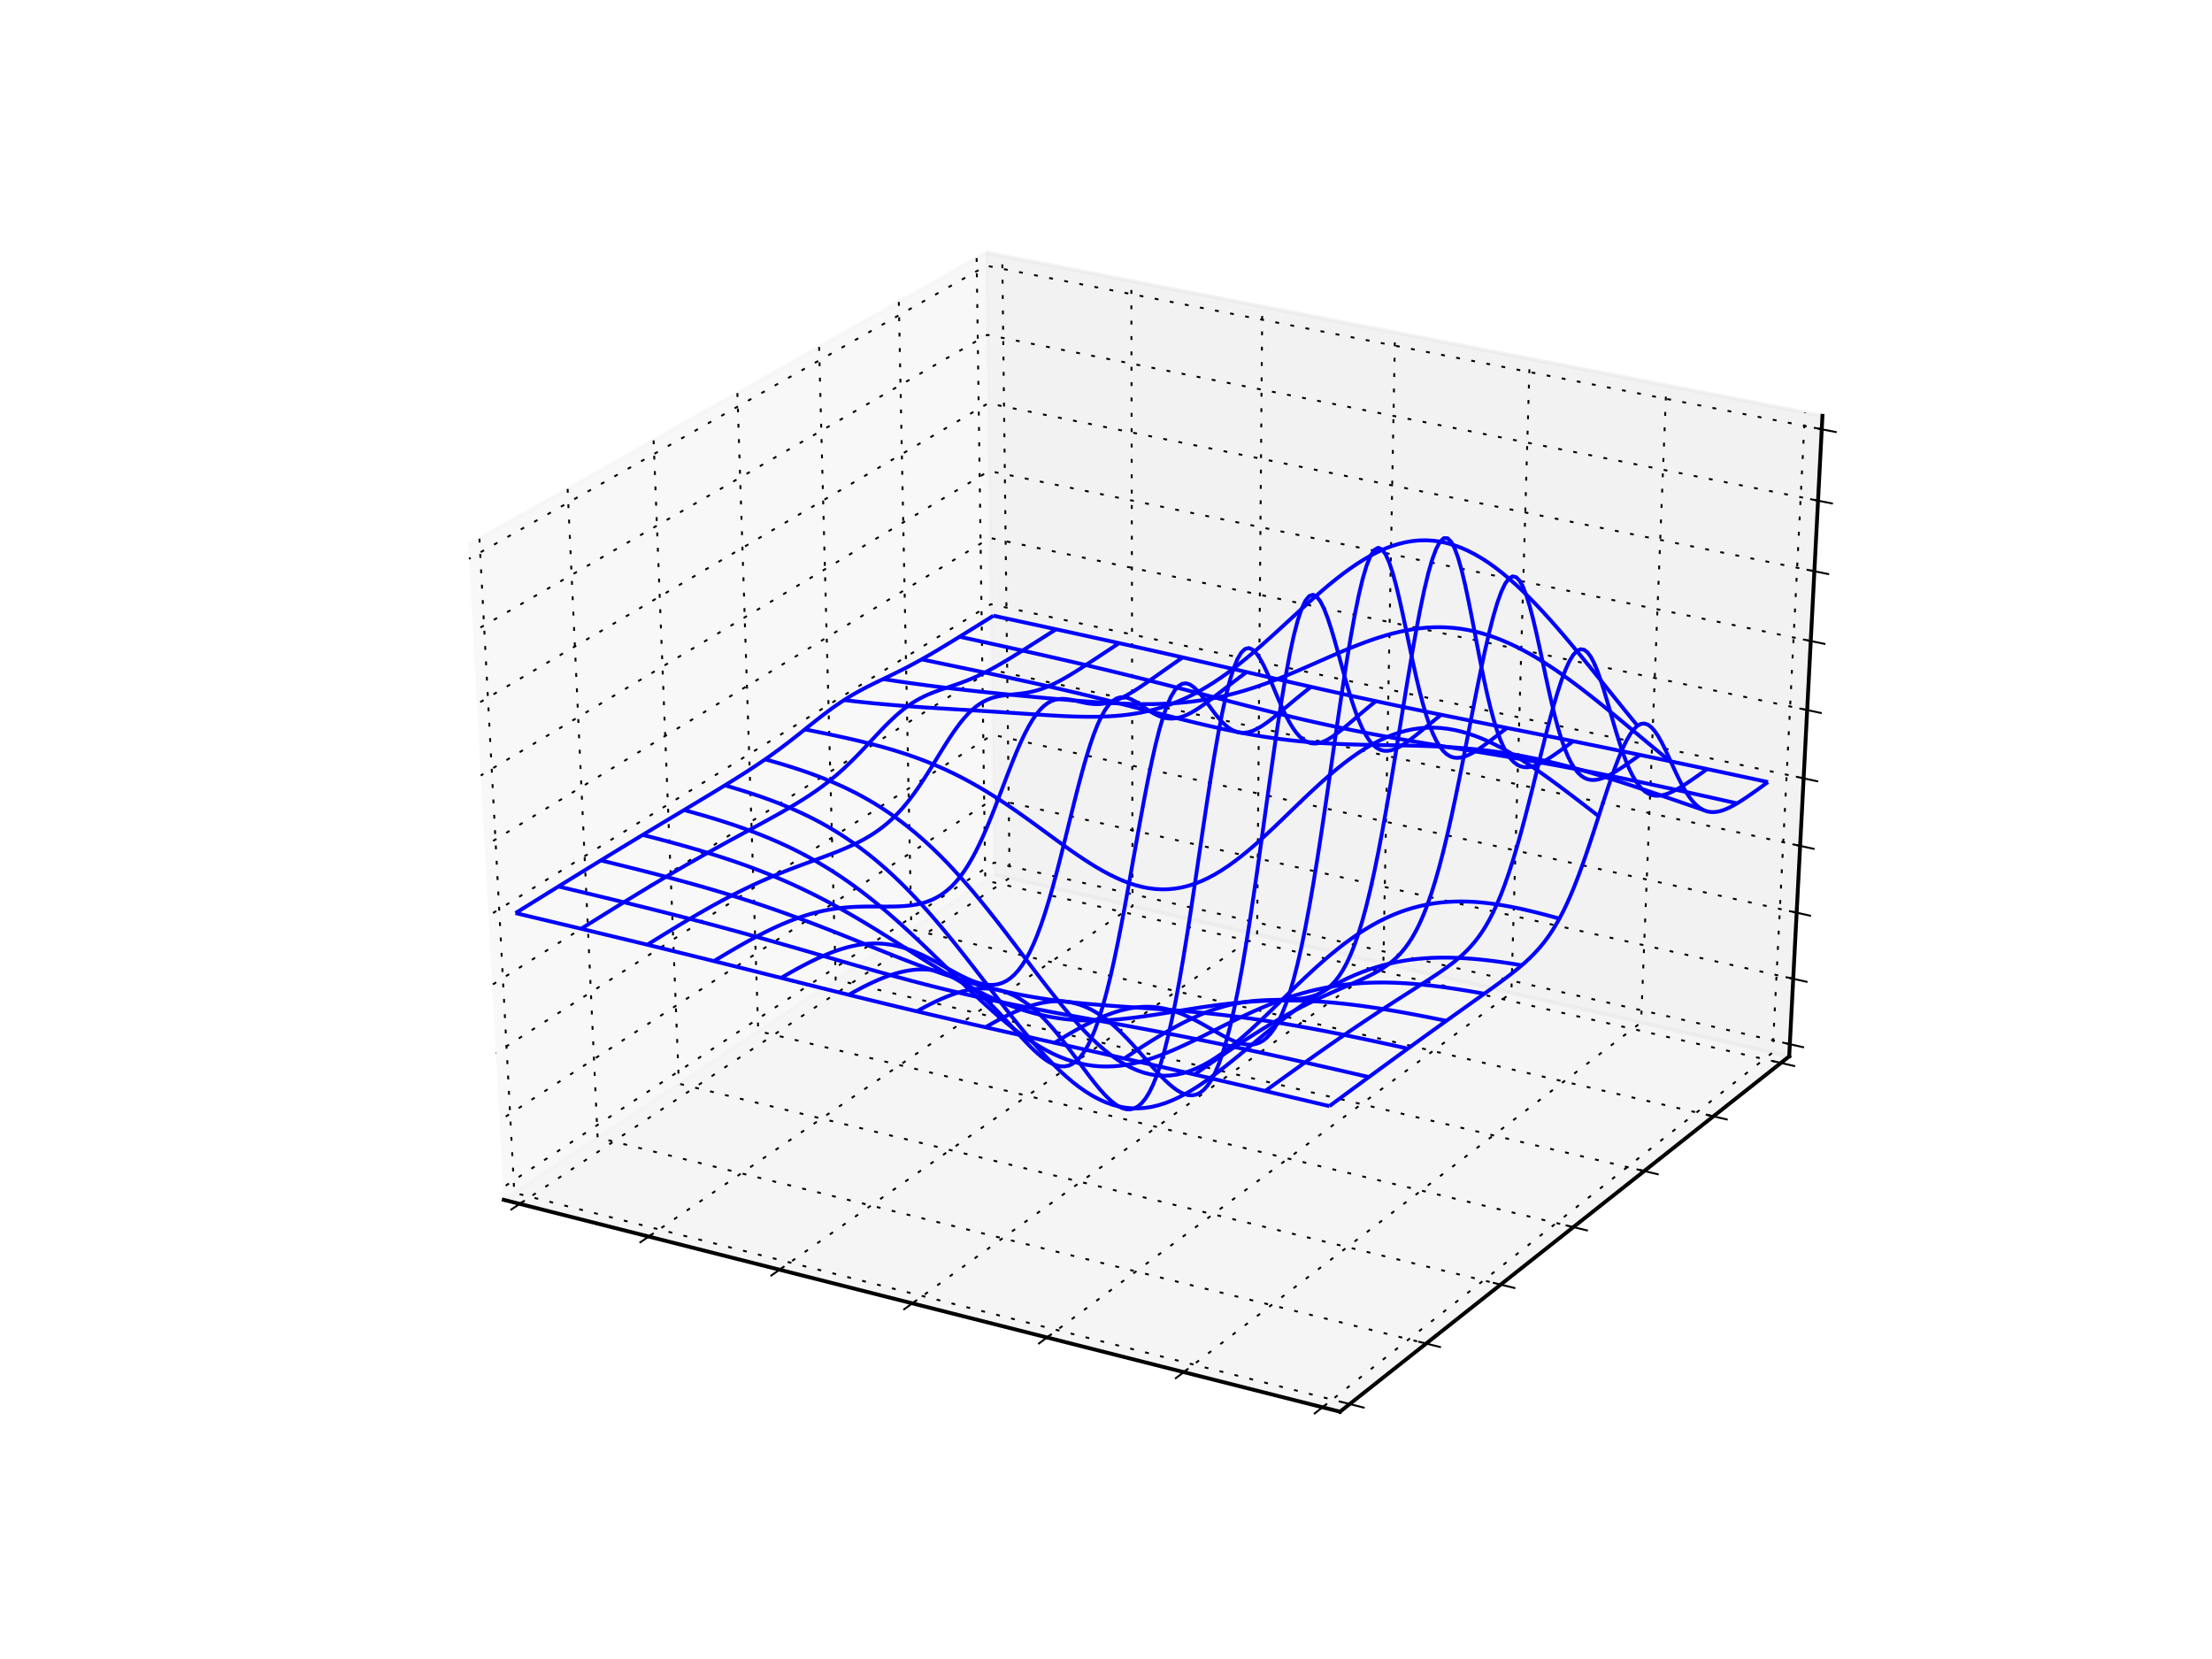 <?xml version="1.0" encoding="utf-8" standalone="no"?>
<!DOCTYPE svg PUBLIC "-//W3C//DTD SVG 1.1//EN"
  "http://www.w3.org/Graphics/SVG/1.1/DTD/svg11.dtd">
<!-- Created with matplotlib (http://matplotlib.org/) -->
<svg height="432pt" version="1.1" viewBox="0 0 576 432" width="576pt" xmlns="http://www.w3.org/2000/svg" xmlns:xlink="http://www.w3.org/1999/xlink">
 <defs>
  <style type="text/css">
*{stroke-linecap:butt;stroke-linejoin:round;}
  </style>
 </defs>
 <g id="figure_1">
  <g id="patch_1">
   <path d="M 0 432 
L 576 432 
L 576 0 
L 0 0 
z
" style="fill:#ffffff;"/>
  </g>
  <g id="patch_2">
   <path d="M 72 388.8 
L 518.4 388.8 
L 518.4 43.2 
L 72 43.2 
z
" style="fill:#ffffff;"/>
  </g>
  <g id="pane3d_1">
   <g id="patch_3">
    <path d="M 131.177 312.435 
L 258.939 227.701 
L 256.812 65.79 
L 121.927 141.921 
" style="fill:#f2f2f2;opacity:0.5;stroke:#f2f2f2;stroke-linejoin:miter;"/>
   </g>
  </g>
  <g id="pane3d_2">
   <g id="patch_4">
    <path d="M 258.939 227.701 
L 465.902 275.073 
L 474.561 108.279 
L 256.812 65.79 
" style="fill:#e6e6e6;opacity:0.5;stroke:#e6e6e6;stroke-linejoin:miter;"/>
   </g>
  </g>
  <g id="pane3d_3">
   <g id="patch_5">
    <path d="M 131.177 312.435 
L 348.93 367.606 
L 465.902 275.073 
L 258.939 227.701 
" style="fill:#ececec;opacity:0.5;stroke:#ececec;stroke-linejoin:miter;"/>
   </g>
  </g>
  <g id="axis3d_1">
   <g id="line2d_1">
    <path d="M 131.177 312.435 
L 348.93 367.606 
" style="fill:none;stroke:#000000;stroke-linecap:square;"/>
   </g>
   <g id="Line3DCollection_1">
    <path d="M 135.341 313.49 
L 262.91 228.61 
L 260.981 66.603 
" style="fill:none;stroke:#000000;stroke-dasharray:1,3;stroke-dashoffset:0.0;stroke-width:0.5;"/>
    <path d="M 168.925 321.999 
L 294.916 235.936 
L 294.596 73.163 
" style="fill:none;stroke:#000000;stroke-dasharray:1,3;stroke-dashoffset:0.0;stroke-width:0.5;"/>
    <path d="M 202.996 330.631 
L 327.353 243.36 
L 328.686 79.815 
" style="fill:none;stroke:#000000;stroke-dasharray:1,3;stroke-dashoffset:0.0;stroke-width:0.5;"/>
    <path d="M 237.566 339.39 
L 360.229 250.885 
L 363.263 86.561 
" style="fill:none;stroke:#000000;stroke-dasharray:1,3;stroke-dashoffset:0.0;stroke-width:0.5;"/>
    <path d="M 272.644 348.278 
L 393.554 258.513 
L 398.335 93.405 
" style="fill:none;stroke:#000000;stroke-dasharray:1,3;stroke-dashoffset:0.0;stroke-width:0.5;"/>
    <path d="M 308.244 357.298 
L 427.337 266.246 
L 433.914 100.348 
" style="fill:none;stroke:#000000;stroke-dasharray:1,3;stroke-dashoffset:0.0;stroke-width:0.5;"/>
    <path d="M 344.375 366.452 
L 461.587 274.085 
L 470.012 107.391 
" style="fill:none;stroke:#000000;stroke-dasharray:1,3;stroke-dashoffset:0.0;stroke-width:0.5;"/>
   </g>
   <g id="xtick_1">
    <g id="line2d_2">
     <path d="M 136.44 312.758 
L 133.139 314.955 
" style="fill:none;stroke:#000000;stroke-linecap:square;stroke-width:0.5;"/>
    </g>
   </g>
   <g id="xtick_2">
    <g id="line2d_3">
     <path d="M 170.011 321.257 
L 166.749 323.485 
" style="fill:none;stroke:#000000;stroke-linecap:square;stroke-width:0.5;"/>
    </g>
   </g>
   <g id="xtick_3">
    <g id="line2d_4">
     <path d="M 204.069 329.879 
L 200.847 332.139 
" style="fill:none;stroke:#000000;stroke-linecap:square;stroke-width:0.5;"/>
    </g>
   </g>
   <g id="xtick_4">
    <g id="line2d_5">
     <path d="M 238.624 338.626 
L 235.445 340.92 
" style="fill:none;stroke:#000000;stroke-linecap:square;stroke-width:0.5;"/>
    </g>
   </g>
   <g id="xtick_5">
    <g id="line2d_6">
     <path d="M 273.688 347.503 
L 270.553 349.831 
" style="fill:none;stroke:#000000;stroke-linecap:square;stroke-width:0.5;"/>
    </g>
   </g>
   <g id="xtick_6">
    <g id="line2d_7">
     <path d="M 309.272 356.511 
L 306.182 358.874 
" style="fill:none;stroke:#000000;stroke-linecap:square;stroke-width:0.5;"/>
    </g>
   </g>
   <g id="xtick_7">
    <g id="line2d_8">
     <path d="M 345.388 365.654 
L 342.345 368.052 
" style="fill:none;stroke:#000000;stroke-linecap:square;stroke-width:0.5;"/>
    </g>
   </g>
  </g>
  <g id="axis3d_2">
   <g id="line2d_9">
    <path d="M 465.902 275.073 
L 348.93 367.606 
" style="fill:none;stroke:#000000;stroke-linecap:square;"/>
   </g>
   <g id="Line3DCollection_2">
    <path d="M 124.84 140.277 
L 133.926 310.612 
L 351.455 365.609 
" style="fill:none;stroke:#000000;stroke-dasharray:1,3;stroke-dashoffset:0.0;stroke-width:0.5;"/>
    <path d="M 147.807 127.314 
L 155.614 296.228 
L 371.363 349.86 
" style="fill:none;stroke:#000000;stroke-dasharray:1,3;stroke-dashoffset:0.0;stroke-width:0.5;"/>
    <path d="M 170.191 114.68 
L 176.778 282.192 
L 390.769 334.508 
" style="fill:none;stroke:#000000;stroke-dasharray:1,3;stroke-dashoffset:0.0;stroke-width:0.5;"/>
    <path d="M 192.013 102.363 
L 197.438 268.49 
L 409.692 319.538 
" style="fill:none;stroke:#000000;stroke-dasharray:1,3;stroke-dashoffset:0.0;stroke-width:0.5;"/>
    <path d="M 213.295 90.352 
L 217.611 255.111 
L 428.15 304.937 
" style="fill:none;stroke:#000000;stroke-dasharray:1,3;stroke-dashoffset:0.0;stroke-width:0.5;"/>
    <path d="M 234.055 78.634 
L 237.314 242.043 
L 446.158 290.691 
" style="fill:none;stroke:#000000;stroke-dasharray:1,3;stroke-dashoffset:0.0;stroke-width:0.5;"/>
    <path d="M 254.314 67.2 
L 256.564 229.276 
L 463.734 276.787 
" style="fill:none;stroke:#000000;stroke-dasharray:1,3;stroke-dashoffset:0.0;stroke-width:0.5;"/>
   </g>
   <g id="xtick_8">
    <g id="line2d_10">
     <path d="M 349.634 365.149 
L 355.1 366.531 
" style="fill:none;stroke:#000000;stroke-linecap:square;stroke-width:0.5;"/>
    </g>
   </g>
   <g id="xtick_9">
    <g id="line2d_11">
     <path d="M 369.558 349.411 
L 374.977 350.758 
" style="fill:none;stroke:#000000;stroke-linecap:square;stroke-width:0.5;"/>
    </g>
   </g>
   <g id="xtick_10">
    <g id="line2d_12">
     <path d="M 388.98 334.07 
L 394.352 335.384 
" style="fill:none;stroke:#000000;stroke-linecap:square;stroke-width:0.5;"/>
    </g>
   </g>
   <g id="xtick_11">
    <g id="line2d_13">
     <path d="M 407.919 319.112 
L 413.244 320.393 
" style="fill:none;stroke:#000000;stroke-linecap:square;stroke-width:0.5;"/>
    </g>
   </g>
   <g id="xtick_12">
    <g id="line2d_14">
     <path d="M 426.391 304.521 
L 431.67 305.771 
" style="fill:none;stroke:#000000;stroke-linecap:square;stroke-width:0.5;"/>
    </g>
   </g>
   <g id="xtick_13">
    <g id="line2d_15">
     <path d="M 444.415 290.285 
L 449.649 291.504 
" style="fill:none;stroke:#000000;stroke-linecap:square;stroke-width:0.5;"/>
    </g>
   </g>
   <g id="xtick_14">
    <g id="line2d_16">
     <path d="M 462.006 276.391 
L 467.195 277.581 
" style="fill:none;stroke:#000000;stroke-linecap:square;stroke-width:0.5;"/>
    </g>
   </g>
  </g>
  <g id="axis3d_3">
   <g id="line2d_17">
    <path d="M 465.902 275.073 
L 474.561 108.279 
" style="fill:none;stroke:#000000;stroke-linecap:square;"/>
   </g>
   <g id="Line3DCollection_3">
    <path d="M 466.066 271.9 
L 258.899 224.615 
L 131.002 309.197 
" style="fill:none;stroke:#000000;stroke-dasharray:1,3;stroke-dashoffset:0.0;stroke-width:0.5;"/>
    <path d="M 466.95 254.873 
L 258.681 208.055 
L 130.059 291.816 
" style="fill:none;stroke:#000000;stroke-dasharray:1,3;stroke-dashoffset:0.0;stroke-width:0.5;"/>
    <path d="M 467.844 237.662 
L 258.461 191.325 
L 129.105 274.241 
" style="fill:none;stroke:#000000;stroke-dasharray:1,3;stroke-dashoffset:0.0;stroke-width:0.5;"/>
    <path d="M 468.747 220.265 
L 258.239 174.42 
L 128.141 256.469 
" style="fill:none;stroke:#000000;stroke-dasharray:1,3;stroke-dashoffset:0.0;stroke-width:0.5;"/>
    <path d="M 469.66 202.678 
L 258.015 157.339 
L 127.166 238.497 
" style="fill:none;stroke:#000000;stroke-dasharray:1,3;stroke-dashoffset:0.0;stroke-width:0.5;"/>
    <path d="M 470.583 184.898 
L 257.788 140.079 
L 126.18 220.322 
" style="fill:none;stroke:#000000;stroke-dasharray:1,3;stroke-dashoffset:0.0;stroke-width:0.5;"/>
    <path d="M 471.516 166.922 
L 257.559 122.636 
L 125.183 201.939 
" style="fill:none;stroke:#000000;stroke-dasharray:1,3;stroke-dashoffset:0.0;stroke-width:0.5;"/>
    <path d="M 472.46 148.747 
L 257.327 105.009 
L 124.174 183.346 
" style="fill:none;stroke:#000000;stroke-dasharray:1,3;stroke-dashoffset:0.0;stroke-width:0.5;"/>
    <path d="M 473.414 130.37 
L 257.093 87.194 
L 123.154 164.538 
" style="fill:none;stroke:#000000;stroke-dasharray:1,3;stroke-dashoffset:0.0;stroke-width:0.5;"/>
    <path d="M 474.379 111.786 
L 256.857 69.188 
L 122.121 145.513 
" style="fill:none;stroke:#000000;stroke-dasharray:1,3;stroke-dashoffset:0.0;stroke-width:0.5;"/>
   </g>
   <g id="xtick_15">
    <g id="line2d_18">
     <path d="M 464.338 271.506 
L 469.527 272.69 
" style="fill:none;stroke:#000000;stroke-linecap:square;stroke-width:0.5;"/>
    </g>
   </g>
   <g id="xtick_16">
    <g id="line2d_19">
     <path d="M 465.212 254.482 
L 470.43 255.655 
" style="fill:none;stroke:#000000;stroke-linecap:square;stroke-width:0.5;"/>
    </g>
   </g>
   <g id="xtick_17">
    <g id="line2d_20">
     <path d="M 466.096 237.276 
L 471.343 238.437 
" style="fill:none;stroke:#000000;stroke-linecap:square;stroke-width:0.5;"/>
    </g>
   </g>
   <g id="xtick_18">
    <g id="line2d_21">
     <path d="M 466.989 219.882 
L 472.266 221.031 
" style="fill:none;stroke:#000000;stroke-linecap:square;stroke-width:0.5;"/>
    </g>
   </g>
   <g id="xtick_19">
    <g id="line2d_22">
     <path d="M 467.893 202.299 
L 473.199 203.436 
" style="fill:none;stroke:#000000;stroke-linecap:square;stroke-width:0.5;"/>
    </g>
   </g>
   <g id="xtick_20">
    <g id="line2d_23">
     <path d="M 468.806 184.524 
L 474.142 185.648 
" style="fill:none;stroke:#000000;stroke-linecap:square;stroke-width:0.5;"/>
    </g>
   </g>
   <g id="xtick_21">
    <g id="line2d_24">
     <path d="M 469.729 166.552 
L 475.095 167.663 
" style="fill:none;stroke:#000000;stroke-linecap:square;stroke-width:0.5;"/>
    </g>
   </g>
   <g id="xtick_22">
    <g id="line2d_25">
     <path d="M 470.662 148.382 
L 476.059 149.479 
" style="fill:none;stroke:#000000;stroke-linecap:square;stroke-width:0.5;"/>
    </g>
   </g>
   <g id="xtick_23">
    <g id="line2d_26">
     <path d="M 471.606 130.009 
L 477.034 131.093 
" style="fill:none;stroke:#000000;stroke-linecap:square;stroke-width:0.5;"/>
    </g>
   </g>
   <g id="xtick_24">
    <g id="line2d_27">
     <path d="M 472.56 111.43 
L 478.02 112.5 
" style="fill:none;stroke:#000000;stroke-linecap:square;stroke-width:0.5;"/>
    </g>
   </g>
  </g>
  <g id="axes_1">
   <g id="Line3DCollection_4">
    <path clip-path="url(#p2d58933e6d)" d="M 134.241 237.766 
L 135.945 238.172 
L 137.65 238.578 
L 139.357 238.985 
L 141.065 239.392 
L 142.774 239.799 
L 144.484 240.208 
L 146.196 240.617 
L 147.909 241.026 
L 149.623 241.437 
L 151.339 241.848 
L 153.056 242.259 
L 154.774 242.672 
L 156.493 243.085 
L 158.214 243.5 
L 159.936 243.915 
L 161.659 244.331 
L 163.383 244.748 
L 165.109 245.166 
L 166.836 245.585 
L 168.564 246.006 
L 170.294 246.427 
L 172.025 246.85 
L 173.757 247.273 
L 175.491 247.698 
L 177.226 248.125 
L 178.962 248.552 
L 180.699 248.98 
L 182.438 249.41 
L 184.178 249.841 
L 185.919 250.273 
L 187.662 250.706 
L 189.406 251.141 
L 191.151 251.576 
L 192.898 252.012 
L 194.645 252.45 
L 196.394 252.888 
L 198.145 253.327 
L 199.896 253.766 
L 201.649 254.206 
L 203.404 254.647 
L 205.159 255.087 
L 206.916 255.528 
L 208.674 255.969 
L 210.433 256.41 
L 212.194 256.851 
L 213.956 257.292 
L 215.719 257.731 
L 217.483 258.171 
L 219.249 258.609 
L 221.016 259.047 
L 222.784 259.484 
L 224.553 259.919 
L 226.324 260.353 
L 228.096 260.786 
L 229.869 261.218 
L 231.643 261.648 
L 233.419 262.076 
L 235.196 262.503 
L 236.974 262.928 
L 238.754 263.351 
L 240.535 263.773 
L 242.317 264.193 
L 244.101 264.611 
L 245.885 265.028 
L 247.672 265.443 
L 249.459 265.857 
L 251.248 266.269 
L 253.038 266.679 
L 254.829 267.089 
L 256.622 267.497 
L 258.416 267.905 
L 260.212 268.311 
L 262.008 268.716 
L 263.807 269.121 
L 265.606 269.526 
L 267.407 269.93 
L 269.209 270.334 
L 271.013 270.738 
L 272.818 271.142 
L 274.624 271.546 
L 276.432 271.95 
L 278.241 272.355 
L 280.052 272.76 
L 281.864 273.166 
L 283.678 273.573 
L 285.492 273.98 
L 287.309 274.389 
L 289.126 274.798 
L 290.945 275.209 
L 292.766 275.62 
L 294.587 276.033 
L 296.411 276.447 
L 298.235 276.862 
L 300.061 277.278 
L 301.889 277.696 
L 303.717 278.115 
L 305.548 278.535 
L 307.379 278.956 
L 309.212 279.378 
L 311.047 279.802 
L 312.883 280.227 
L 314.72 280.653 
L 316.558 281.08 
L 318.399 281.508 
L 320.24 281.937 
L 322.083 282.367 
L 323.927 282.798 
L 325.773 283.23 
L 327.62 283.663 
L 329.468 284.096 
L 331.318 284.531 
L 333.17 284.966 
L 335.022 285.402 
L 336.876 285.839 
L 338.732 286.276 
L 340.589 286.714 
L 342.447 287.153 
L 344.307 287.592 
L 346.168 288.032 
" style="fill:none;stroke:#0000ff;"/>
    <path clip-path="url(#p2d58933e6d)" d="M 145.416 230.839 
L 147.114 231.244 
L 148.813 231.649 
L 150.513 232.056 
L 152.214 232.464 
L 153.917 232.874 
L 155.621 233.285 
L 157.326 233.698 
L 159.033 234.112 
L 160.741 234.528 
L 162.45 234.946 
L 164.16 235.367 
L 165.872 235.789 
L 167.585 236.214 
L 169.3 236.642 
L 171.016 237.072 
L 172.733 237.505 
L 174.451 237.941 
L 176.171 238.38 
L 177.892 238.823 
L 179.614 239.269 
L 181.338 239.718 
L 183.063 240.171 
L 184.79 240.628 
L 186.517 241.089 
L 188.246 241.553 
L 189.977 242.021 
L 191.709 242.493 
L 193.442 242.969 
L 195.176 243.449 
L 196.912 243.932 
L 198.649 244.419 
L 200.387 244.909 
L 202.127 245.403 
L 203.867 245.899 
L 205.609 246.398 
L 207.353 246.899 
L 209.097 247.403 
L 210.843 247.908 
L 212.59 248.414 
L 214.338 248.922 
L 216.087 249.429 
L 217.838 249.936 
L 219.59 250.443 
L 221.342 250.949 
L 223.096 251.453 
L 224.852 251.954 
L 226.608 252.453 
L 228.365 252.948 
L 230.124 253.439 
L 231.883 253.926 
L 233.644 254.409 
L 235.406 254.885 
L 237.169 255.356 
L 238.933 255.821 
L 240.698 256.279 
L 242.464 256.73 
L 244.231 257.174 
L 246 257.611 
L 247.77 258.04 
L 249.541 258.461 
L 251.313 258.875 
L 253.086 259.281 
L 254.86 259.68 
L 256.636 260.071 
L 258.413 260.455 
L 260.191 260.832 
L 261.971 261.203 
L 263.752 261.567 
L 265.534 261.926 
L 267.317 262.278 
L 269.102 262.626 
L 270.888 262.97 
L 272.676 263.309 
L 274.465 263.645 
L 276.255 263.978 
L 278.047 264.308 
L 279.84 264.637 
L 281.635 264.965 
L 283.431 265.291 
L 285.229 265.618 
L 287.028 265.945 
L 288.828 266.272 
L 290.63 266.601 
L 292.434 266.931 
L 294.238 267.263 
L 296.045 267.598 
L 297.852 267.935 
L 299.662 268.275 
L 301.472 268.618 
L 303.285 268.965 
L 305.098 269.315 
L 306.913 269.669 
L 308.73 270.027 
L 310.548 270.388 
L 312.367 270.754 
L 314.188 271.123 
L 316.01 271.496 
L 317.834 271.873 
L 319.659 272.253 
L 321.485 272.638 
L 323.313 273.026 
L 325.142 273.417 
L 326.973 273.812 
L 328.805 274.209 
L 330.638 274.61 
L 332.473 275.014 
L 334.309 275.421 
L 336.147 275.83 
L 337.986 276.242 
L 339.826 276.656 
L 341.668 277.072 
L 343.511 277.49 
L 345.356 277.91 
L 347.202 278.332 
L 349.049 278.756 
L 350.898 279.181 
L 352.748 279.608 
L 354.6 280.035 
L 356.453 280.465 
" style="fill:none;stroke:#0000ff;"/>
    <path clip-path="url(#p2d58933e6d)" d="M 156.453 224.045 
L 158.145 224.456 
L 159.838 224.87 
L 161.532 225.287 
L 163.227 225.707 
L 164.924 226.131 
L 166.622 226.559 
L 168.321 226.991 
L 170.022 227.427 
L 171.725 227.869 
L 173.428 228.316 
L 175.133 228.769 
L 176.84 229.229 
L 178.547 229.695 
L 180.257 230.168 
L 181.967 230.649 
L 183.679 231.138 
L 185.393 231.636 
L 187.108 232.143 
L 188.824 232.659 
L 190.542 233.185 
L 192.262 233.722 
L 193.983 234.268 
L 195.705 234.826 
L 197.428 235.394 
L 199.154 235.974 
L 200.88 236.564 
L 202.608 237.166 
L 204.337 237.779 
L 206.068 238.403 
L 207.8 239.037 
L 209.533 239.682 
L 211.267 240.336 
L 213.003 240.999 
L 214.74 241.671 
L 216.478 242.35 
L 218.217 243.036 
L 219.958 243.728 
L 221.699 244.424 
L 223.441 245.123 
L 225.185 245.824 
L 226.929 246.525 
L 228.674 247.225 
L 230.421 247.923 
L 232.168 248.616 
L 233.915 249.303 
L 235.664 249.982 
L 237.414 250.653 
L 239.164 251.312 
L 240.915 251.958 
L 242.667 252.591 
L 244.419 253.208 
L 246.172 253.807 
L 247.926 254.389 
L 249.681 254.95 
L 251.437 255.491 
L 253.193 256.01 
L 254.95 256.507 
L 256.709 256.98 
L 258.468 257.43 
L 260.228 257.856 
L 261.989 258.258 
L 263.751 258.636 
L 265.514 258.99 
L 267.278 259.321 
L 269.043 259.63 
L 270.81 259.916 
L 272.578 260.182 
L 274.347 260.428 
L 276.117 260.655 
L 277.889 260.864 
L 279.662 261.058 
L 281.437 261.237 
L 283.213 261.404 
L 284.991 261.559 
L 286.77 261.704 
L 288.551 261.842 
L 290.334 261.973 
L 292.118 262.1 
L 293.904 262.223 
L 295.691 262.346 
L 297.481 262.468 
L 299.271 262.592 
L 301.064 262.719 
L 302.858 262.85 
L 304.654 262.986 
L 306.451 263.129 
L 308.25 263.279 
L 310.051 263.438 
L 311.853 263.605 
L 313.657 263.782 
L 315.463 263.969 
L 317.27 264.167 
L 319.078 264.376 
L 320.888 264.595 
L 322.7 264.826 
L 324.513 265.068 
L 326.328 265.322 
L 328.144 265.586 
L 329.961 265.861 
L 331.78 266.146 
L 333.6 266.442 
L 335.422 266.748 
L 337.245 267.063 
L 339.07 267.387 
L 340.896 267.72 
L 342.723 268.062 
L 344.552 268.411 
L 346.382 268.768 
L 348.213 269.131 
L 350.046 269.501 
L 351.88 269.877 
L 353.715 270.258 
L 355.552 270.645 
L 357.39 271.036 
L 359.23 271.432 
L 361.071 271.832 
L 362.913 272.235 
L 364.756 272.642 
L 366.601 273.052 
" style="fill:none;stroke:#0000ff;"/>
    <path clip-path="url(#p2d58933e6d)" d="M 167.356 217.412 
L 169.042 217.842 
L 170.729 218.279 
L 172.418 218.722 
L 174.108 219.172 
L 175.799 219.631 
L 177.492 220.098 
L 179.186 220.576 
L 180.882 221.064 
L 182.58 221.563 
L 184.279 222.076 
L 185.979 222.602 
L 187.681 223.142 
L 189.385 223.699 
L 191.09 224.272 
L 192.797 224.863 
L 194.506 225.473 
L 196.216 226.104 
L 197.928 226.755 
L 199.642 227.428 
L 201.357 228.125 
L 203.074 228.845 
L 204.792 229.59 
L 206.513 230.36 
L 208.234 231.156 
L 209.957 231.978 
L 211.682 232.825 
L 213.408 233.699 
L 215.136 234.599 
L 216.865 235.524 
L 218.595 236.474 
L 220.327 237.448 
L 222.059 238.444 
L 223.793 239.461 
L 225.528 240.498 
L 227.264 241.553 
L 229.001 242.622 
L 230.738 243.704 
L 232.476 244.796 
L 234.215 245.895 
L 235.955 246.997 
L 237.695 248.1 
L 239.435 249.2 
L 241.176 250.293 
L 242.917 251.375 
L 244.658 252.442 
L 246.4 253.49 
L 248.141 254.516 
L 249.883 255.515 
L 251.625 256.484 
L 253.367 257.418 
L 255.11 258.315 
L 256.852 259.171 
L 258.595 259.983 
L 260.338 260.747 
L 262.081 261.462 
L 263.824 262.125 
L 265.568 262.734 
L 267.312 263.288 
L 269.057 263.785 
L 270.803 264.226 
L 272.549 264.609 
L 274.296 264.935 
L 276.044 265.205 
L 277.793 265.419 
L 279.543 265.579 
L 281.294 265.687 
L 283.047 265.745 
L 284.801 265.755 
L 286.556 265.72 
L 288.313 265.644 
L 290.072 265.529 
L 291.833 265.379 
L 293.595 265.198 
L 295.36 264.99 
L 297.126 264.759 
L 298.894 264.508 
L 300.665 264.242 
L 302.437 263.964 
L 304.212 263.678 
L 305.988 263.388 
L 307.767 263.098 
L 309.548 262.812 
L 311.33 262.531 
L 313.115 262.26 
L 314.902 262.001 
L 316.691 261.757 
L 318.482 261.529 
L 320.275 261.321 
L 322.07 261.134 
L 323.866 260.969 
L 325.665 260.828 
L 327.465 260.711 
L 329.267 260.619 
L 331.07 260.554 
L 332.876 260.514 
L 334.682 260.501 
L 336.491 260.513 
L 338.301 260.552 
L 340.112 260.615 
L 341.925 260.704 
L 343.739 260.816 
L 345.554 260.952 
L 347.371 261.109 
L 349.189 261.289 
L 351.009 261.488 
L 352.83 261.707 
L 354.652 261.944 
L 356.475 262.198 
L 358.3 262.468 
L 360.126 262.753 
L 361.953 263.052 
L 363.781 263.364 
L 365.611 263.687 
L 367.442 264.022 
L 369.274 264.366 
L 371.108 264.72 
L 372.942 265.082 
L 374.778 265.451 
L 376.616 265.828 
" style="fill:none;stroke:#0000ff;"/>
    <path clip-path="url(#p2d58933e6d)" d="M 178.126 210.934 
L 179.806 211.395 
L 181.488 211.867 
L 183.171 212.351 
L 184.856 212.848 
L 186.543 213.36 
L 188.231 213.889 
L 189.921 214.436 
L 191.612 215.002 
L 193.305 215.59 
L 195 216.201 
L 196.697 216.837 
L 198.395 217.5 
L 200.096 218.192 
L 201.798 218.915 
L 203.502 219.671 
L 205.208 220.462 
L 206.915 221.291 
L 208.625 222.158 
L 210.336 223.066 
L 212.05 224.016 
L 213.765 225.01 
L 215.482 226.049 
L 217.2 227.135 
L 218.921 228.268 
L 220.643 229.449 
L 222.366 230.677 
L 224.091 231.954 
L 225.818 233.278 
L 227.545 234.649 
L 229.274 236.065 
L 231.004 237.524 
L 232.735 239.025 
L 234.467 240.564 
L 236.2 242.139 
L 237.933 243.745 
L 239.667 245.378 
L 241.401 247.034 
L 243.135 248.708 
L 244.869 250.394 
L 246.603 252.086 
L 248.337 253.777 
L 250.071 255.462 
L 251.804 257.133 
L 253.537 258.784 
L 255.27 260.407 
L 257.002 261.994 
L 258.733 263.539 
L 260.464 265.035 
L 262.194 266.474 
L 263.923 267.849 
L 265.652 269.155 
L 267.38 270.385 
L 269.108 271.532 
L 270.836 272.593 
L 272.563 273.562 
L 274.289 274.436 
L 276.016 275.21 
L 277.743 275.882 
L 279.47 276.451 
L 281.198 276.914 
L 282.926 277.272 
L 284.655 277.525 
L 286.385 277.674 
L 288.116 277.72 
L 289.848 277.667 
L 291.582 277.518 
L 293.317 277.275 
L 295.054 276.945 
L 296.793 276.533 
L 298.534 276.043 
L 300.278 275.482 
L 302.024 274.856 
L 303.772 274.172 
L 305.523 273.438 
L 307.276 272.66 
L 309.032 271.845 
L 310.791 271.002 
L 312.552 270.136 
L 314.317 269.255 
L 316.084 268.366 
L 317.853 267.476 
L 319.626 266.591 
L 321.401 265.717 
L 323.179 264.86 
L 324.959 264.024 
L 326.742 263.215 
L 328.527 262.437 
L 330.314 261.693 
L 332.104 260.987 
L 333.896 260.323 
L 335.69 259.701 
L 337.486 259.125 
L 339.284 258.594 
L 341.083 258.112 
L 342.884 257.677 
L 344.687 257.29 
L 346.492 256.951 
L 348.298 256.66 
L 350.105 256.415 
L 351.914 256.216 
L 353.724 256.061 
L 355.535 255.948 
L 357.347 255.877 
L 359.161 255.845 
L 360.976 255.85 
L 362.791 255.891 
L 364.608 255.966 
L 366.427 256.072 
L 368.246 256.207 
L 370.066 256.37 
L 371.887 256.558 
L 373.71 256.77 
L 375.533 257.004 
L 377.358 257.258 
L 379.184 257.53 
L 381.01 257.819 
L 382.838 258.123 
L 384.667 258.44 
L 386.498 258.77 
" style="fill:none;stroke:#0000ff;"/>
    <path clip-path="url(#p2d58933e6d)" d="M 188.761 204.504 
L 190.436 204.992 
L 192.112 205.495 
L 193.789 206.015 
L 195.469 206.555 
L 197.15 207.116 
L 198.832 207.701 
L 200.517 208.31 
L 202.203 208.948 
L 203.891 209.617 
L 205.581 210.318 
L 207.273 211.056 
L 208.967 211.832 
L 210.663 212.65 
L 212.36 213.512 
L 214.06 214.421 
L 215.762 215.381 
L 217.465 216.394 
L 219.171 217.462 
L 220.879 218.588 
L 222.588 219.775 
L 224.299 221.025 
L 226.012 222.34 
L 227.727 223.721 
L 229.444 225.169 
L 231.162 226.686 
L 232.881 228.271 
L 234.602 229.924 
L 236.325 231.646 
L 238.048 233.433 
L 239.772 235.285 
L 241.497 237.198 
L 243.223 239.17 
L 244.949 241.197 
L 246.676 243.273 
L 248.402 245.394 
L 250.129 247.552 
L 251.856 249.743 
L 253.582 251.958 
L 255.308 254.188 
L 257.033 256.427 
L 258.757 258.664 
L 260.48 260.89 
L 262.203 263.096 
L 263.924 265.27 
L 265.644 267.404 
L 267.363 269.487 
L 269.081 271.507 
L 270.798 273.456 
L 272.513 275.323 
L 274.227 277.099 
L 275.941 278.773 
L 277.653 280.339 
L 279.364 281.786 
L 281.075 283.109 
L 282.785 284.3 
L 284.495 285.355 
L 286.204 286.267 
L 287.914 287.033 
L 289.624 287.651 
L 291.334 288.119 
L 293.046 288.436 
L 294.758 288.602 
L 296.471 288.62 
L 298.186 288.492 
L 299.903 288.221 
L 301.622 287.813 
L 303.343 287.273 
L 305.066 286.607 
L 306.792 285.822 
L 308.521 284.928 
L 310.253 283.932 
L 311.987 282.844 
L 313.725 281.673 
L 315.467 280.429 
L 317.211 279.123 
L 318.96 277.764 
L 320.711 276.365 
L 322.466 274.933 
L 324.225 273.481 
L 325.986 272.017 
L 327.752 270.552 
L 329.52 269.094 
L 331.292 267.653 
L 333.067 266.235 
L 334.844 264.85 
L 336.625 263.503 
L 338.408 262.201 
L 340.194 260.949 
L 341.982 259.752 
L 343.773 258.615 
L 345.565 257.541 
L 347.36 256.532 
L 349.157 255.59 
L 350.955 254.717 
L 352.755 253.914 
L 354.556 253.181 
L 356.359 252.518 
L 358.163 251.923 
L 359.969 251.396 
L 361.775 250.935 
L 363.582 250.539 
L 365.391 250.204 
L 367.2 249.929 
L 369.011 249.712 
L 370.822 249.548 
L 372.634 249.436 
L 374.446 249.373 
L 376.26 249.355 
L 378.074 249.379 
L 379.89 249.444 
L 381.705 249.545 
L 383.522 249.68 
L 385.34 249.847 
L 387.158 250.042 
L 388.978 250.263 
L 390.798 250.509 
L 392.619 250.776 
L 394.441 251.062 
L 396.264 251.366 
" style="fill:none;stroke:#0000ff;"/>
    <path clip-path="url(#p2d58933e6d)" d="M 199.252 197.726 
L 200.919 198.193 
L 202.588 198.675 
L 204.258 199.174 
L 205.93 199.691 
L 207.604 200.23 
L 209.279 200.792 
L 210.956 201.38 
L 212.634 201.997 
L 214.315 202.644 
L 215.997 203.325 
L 217.681 204.043 
L 219.367 204.8 
L 221.054 205.6 
L 222.744 206.446 
L 224.435 207.342 
L 226.128 208.289 
L 227.823 209.291 
L 229.52 210.351 
L 231.219 211.473 
L 232.919 212.657 
L 234.621 213.907 
L 236.325 215.225 
L 238.03 216.612 
L 239.737 218.07 
L 241.446 219.599 
L 243.155 221.2 
L 244.866 222.873 
L 246.578 224.616 
L 248.29 226.429 
L 250.004 228.308 
L 251.718 230.252 
L 253.432 232.256 
L 255.147 234.316 
L 256.862 236.426 
L 258.577 238.582 
L 260.292 240.775 
L 262.006 243 
L 263.72 245.247 
L 265.433 247.508 
L 267.146 249.773 
L 268.858 252.032 
L 270.569 254.276 
L 272.278 256.493 
L 273.987 258.673 
L 275.695 260.803 
L 277.402 262.874 
L 279.107 264.873 
L 280.812 266.789 
L 282.515 268.613 
L 284.218 270.332 
L 285.92 271.938 
L 287.621 273.421 
L 289.322 274.773 
L 291.022 275.985 
L 292.723 277.051 
L 294.423 277.964 
L 296.124 278.721 
L 297.826 279.317 
L 299.529 279.749 
L 301.232 280.017 
L 302.938 280.12 
L 304.645 280.059 
L 306.353 279.836 
L 308.065 279.455 
L 309.778 278.921 
L 311.494 278.239 
L 313.214 277.416 
L 314.936 276.46 
L 316.662 275.379 
L 318.391 274.184 
L 320.124 272.883 
L 321.86 271.488 
L 323.6 270.011 
L 325.344 268.462 
L 327.092 266.854 
L 328.844 265.199 
L 330.599 263.509 
L 332.359 261.795 
L 334.122 260.069 
L 335.888 258.342 
L 337.658 256.627 
L 339.432 254.932 
L 341.208 253.268 
L 342.988 251.643 
L 344.77 250.067 
L 346.555 248.547 
L 348.343 247.09 
L 350.133 245.702 
L 351.925 244.388 
L 353.719 243.153 
L 355.514 241.999 
L 357.311 240.931 
L 359.11 239.949 
L 360.909 239.055 
L 362.71 238.249 
L 364.512 237.531 
L 366.314 236.901 
L 368.117 236.357 
L 369.921 235.896 
L 371.725 235.517 
L 373.529 235.217 
L 375.334 234.993 
L 377.139 234.842 
L 378.945 234.759 
L 380.751 234.741 
L 382.557 234.785 
L 384.363 234.886 
L 386.169 235.041 
L 387.976 235.246 
L 389.783 235.495 
L 391.59 235.787 
L 393.398 236.117 
L 395.206 236.482 
L 397.015 236.878 
L 398.824 237.301 
L 400.633 237.749 
L 402.444 238.219 
L 404.255 238.708 
L 406.066 239.214 
" style="fill:none;stroke:#0000ff;"/>
    <path clip-path="url(#p2d58933e6d)" d="M 209.586 189.925 
L 211.244 190.256 
L 212.903 190.591 
L 214.563 190.931 
L 216.224 191.277 
L 217.887 191.631 
L 219.551 191.993 
L 221.217 192.366 
L 222.884 192.751 
L 224.552 193.15 
L 226.222 193.564 
L 227.894 193.996 
L 229.567 194.447 
L 231.242 194.92 
L 232.918 195.417 
L 234.596 195.94 
L 236.275 196.49 
L 237.956 197.071 
L 239.639 197.685 
L 241.323 198.332 
L 243.009 199.015 
L 244.696 199.736 
L 246.385 200.496 
L 248.075 201.296 
L 249.766 202.136 
L 251.459 203.019 
L 253.153 203.943 
L 254.849 204.908 
L 256.545 205.914 
L 258.243 206.959 
L 259.941 208.041 
L 261.641 209.159 
L 263.341 210.309 
L 265.042 211.487 
L 266.743 212.69 
L 268.445 213.912 
L 270.148 215.149 
L 271.851 216.394 
L 273.554 217.642 
L 275.258 218.885 
L 276.961 220.115 
L 278.665 221.326 
L 280.369 222.509 
L 282.073 223.655 
L 283.778 224.757 
L 285.482 225.805 
L 287.187 226.792 
L 288.892 227.708 
L 290.597 228.545 
L 292.303 229.295 
L 294.01 229.951 
L 295.717 230.505 
L 297.425 230.951 
L 299.134 231.284 
L 300.845 231.497 
L 302.557 231.588 
L 304.27 231.552 
L 305.986 231.387 
L 307.703 231.092 
L 309.423 230.667 
L 311.146 230.113 
L 312.871 229.431 
L 314.598 228.625 
L 316.329 227.699 
L 318.064 226.658 
L 319.801 225.508 
L 321.542 224.257 
L 323.287 222.913 
L 325.036 221.485 
L 326.788 219.982 
L 328.544 218.415 
L 330.304 216.795 
L 332.068 215.133 
L 333.836 213.442 
L 335.607 211.732 
L 337.382 210.017 
L 339.16 208.307 
L 340.942 206.615 
L 342.727 204.953 
L 344.515 203.332 
L 346.306 201.762 
L 348.099 200.254 
L 349.894 198.817 
L 351.692 197.46 
L 353.491 196.192 
L 355.292 195.019 
L 357.094 193.948 
L 358.897 192.983 
L 360.701 192.131 
L 362.505 191.393 
L 364.309 190.774 
L 366.114 190.274 
L 367.918 189.894 
L 369.723 189.635 
L 371.526 189.495 
L 373.329 189.472 
L 375.131 189.565 
L 376.932 189.771 
L 378.732 190.085 
L 380.531 190.504 
L 382.328 191.024 
L 384.125 191.638 
L 385.92 192.342 
L 387.713 193.131 
L 389.506 193.998 
L 391.297 194.938 
L 393.088 195.945 
L 394.877 197.013 
L 396.665 198.135 
L 398.452 199.307 
L 400.238 200.521 
L 402.024 201.773 
L 403.809 203.057 
L 405.593 204.368 
L 407.377 205.701 
L 409.161 207.05 
L 410.944 208.412 
L 412.728 209.782 
L 414.512 211.156 
L 416.295 212.53 
" style="fill:none;stroke:#0000ff;"/>
    <path clip-path="url(#p2d58933e6d)" d="M 219.806 182.294 
L 221.455 182.49 
L 223.105 182.678 
L 224.755 182.856 
L 226.407 183.027 
L 228.061 183.19 
L 229.715 183.344 
L 231.37 183.491 
L 233.027 183.631 
L 234.685 183.765 
L 236.344 183.891 
L 238.005 184.013 
L 239.667 184.129 
L 241.33 184.24 
L 242.995 184.348 
L 244.661 184.453 
L 246.328 184.556 
L 247.997 184.657 
L 249.667 184.758 
L 251.339 184.858 
L 253.012 184.959 
L 254.686 185.061 
L 256.363 185.165 
L 258.04 185.27 
L 259.719 185.377 
L 261.4 185.487 
L 263.081 185.598 
L 264.765 185.71 
L 266.45 185.824 
L 268.136 185.937 
L 269.824 186.049 
L 271.513 186.158 
L 273.204 186.262 
L 274.896 186.36 
L 276.589 186.448 
L 278.284 186.525 
L 279.98 186.586 
L 281.678 186.63 
L 283.377 186.652 
L 285.078 186.649 
L 286.78 186.616 
L 288.483 186.549 
L 290.188 186.445 
L 291.895 186.299 
L 293.603 186.106 
L 295.313 185.862 
L 297.025 185.563 
L 298.739 185.205 
L 300.455 184.784 
L 302.172 184.297 
L 303.892 183.74 
L 305.614 183.111 
L 307.339 182.408 
L 309.066 181.629 
L 310.796 180.772 
L 312.529 179.838 
L 314.265 178.827 
L 316.003 177.74 
L 317.745 176.579 
L 319.49 175.346 
L 321.239 174.044 
L 322.991 172.679 
L 324.746 171.255 
L 326.505 169.778 
L 328.268 168.253 
L 330.034 166.689 
L 331.804 165.094 
L 333.578 163.475 
L 335.355 161.842 
L 337.136 160.203 
L 338.92 158.569 
L 340.707 156.95 
L 342.497 155.355 
L 344.291 153.795 
L 346.087 152.28 
L 347.885 150.82 
L 349.686 149.426 
L 351.489 148.106 
L 353.294 146.869 
L 355.101 145.725 
L 356.908 144.682 
L 358.717 143.746 
L 360.526 142.925 
L 362.336 142.225 
L 364.145 141.652 
L 365.955 141.208 
L 367.764 140.899 
L 369.572 140.726 
L 371.379 140.692 
L 373.185 140.798 
L 374.99 141.043 
L 376.793 141.427 
L 378.594 141.948 
L 380.392 142.604 
L 382.189 143.392 
L 383.983 144.309 
L 385.775 145.348 
L 387.564 146.507 
L 389.351 147.78 
L 391.135 149.16 
L 392.917 150.641 
L 394.696 152.217 
L 396.473 153.882 
L 398.247 155.627 
L 400.018 157.447 
L 401.788 159.334 
L 403.555 161.28 
L 405.32 163.279 
L 407.083 165.323 
L 408.845 167.406 
L 410.604 169.521 
L 412.363 171.661 
L 414.12 173.82 
L 415.876 175.991 
L 417.631 178.169 
L 419.385 180.349 
L 421.139 182.524 
L 422.893 184.691 
L 424.646 186.844 
L 426.399 188.979 
" style="fill:none;stroke:#0000ff;"/>
    <path clip-path="url(#p2d58933e6d)" d="M 229.957 176.824 
L 231.6 177.078 
L 233.245 177.326 
L 234.891 177.568 
L 236.538 177.804 
L 238.186 178.034 
L 239.835 178.259 
L 241.486 178.478 
L 243.138 178.691 
L 244.791 178.899 
L 246.445 179.101 
L 248.1 179.299 
L 249.757 179.491 
L 251.415 179.679 
L 253.074 179.863 
L 254.734 180.043 
L 256.396 180.219 
L 258.059 180.392 
L 259.723 180.561 
L 261.389 180.728 
L 263.056 180.892 
L 264.724 181.054 
L 266.394 181.214 
L 268.065 181.371 
L 269.737 181.527 
L 271.411 181.681 
L 273.086 181.832 
L 274.762 181.981 
L 276.44 182.127 
L 278.119 182.27 
L 279.8 182.409 
L 281.482 182.543 
L 283.165 182.671 
L 284.85 182.793 
L 286.536 182.907 
L 288.224 183.011 
L 289.913 183.105 
L 291.603 183.186 
L 293.295 183.253 
L 294.989 183.304 
L 296.683 183.336 
L 298.38 183.349 
L 300.078 183.339 
L 301.777 183.304 
L 303.479 183.243 
L 305.181 183.154 
L 306.886 183.034 
L 308.592 182.881 
L 310.301 182.695 
L 312.011 182.472 
L 313.723 182.213 
L 315.437 181.915 
L 317.153 181.578 
L 318.872 181.201 
L 320.592 180.784 
L 322.315 180.328 
L 324.041 179.833 
L 325.768 179.3 
L 327.499 178.729 
L 329.231 178.124 
L 330.967 177.486 
L 332.705 176.818 
L 334.445 176.122 
L 336.188 175.403 
L 337.934 174.664 
L 339.682 173.909 
L 341.433 173.143 
L 343.187 172.371 
L 344.943 171.597 
L 346.701 170.827 
L 348.462 170.066 
L 350.225 169.319 
L 351.99 168.593 
L 353.757 167.892 
L 355.526 167.223 
L 357.297 166.591 
L 359.069 166.001 
L 360.843 165.457 
L 362.618 164.966 
L 364.395 164.532 
L 366.172 164.158 
L 367.95 163.849 
L 369.728 163.608 
L 371.507 163.438 
L 373.286 163.343 
L 375.066 163.323 
L 376.845 163.382 
L 378.624 163.519 
L 380.402 163.736 
L 382.18 164.034 
L 383.958 164.411 
L 385.734 164.868 
L 387.51 165.402 
L 389.285 166.014 
L 391.059 166.7 
L 392.832 167.459 
L 394.604 168.288 
L 396.374 169.185 
L 398.144 170.145 
L 399.912 171.166 
L 401.679 172.245 
L 403.445 173.376 
L 405.21 174.558 
L 406.973 175.784 
L 408.736 177.053 
L 410.498 178.359 
L 412.259 179.698 
L 414.019 181.067 
L 415.779 182.46 
L 417.538 183.876 
L 419.297 185.308 
L 421.055 186.755 
L 422.813 188.211 
L 424.571 189.675 
L 426.329 191.141 
L 428.086 192.607 
L 429.845 194.071 
L 431.603 195.528 
L 433.362 196.977 
L 435.122 198.415 
" style="fill:none;stroke:#0000ff;"/>
    <path clip-path="url(#p2d58933e6d)" d="M 239.986 171.697 
L 241.625 172.038 
L 243.265 172.379 
L 244.906 172.721 
L 246.548 173.062 
L 248.191 173.404 
L 249.836 173.747 
L 251.481 174.09 
L 253.128 174.434 
L 254.776 174.779 
L 256.425 175.126 
L 258.075 175.474 
L 259.727 175.824 
L 261.38 176.176 
L 263.033 176.53 
L 264.688 176.887 
L 266.344 177.247 
L 268.002 177.61 
L 269.66 177.977 
L 271.32 178.347 
L 272.981 178.722 
L 274.643 179.1 
L 276.306 179.483 
L 277.97 179.87 
L 279.636 180.262 
L 281.303 180.658 
L 282.97 181.059 
L 284.639 181.464 
L 286.309 181.874 
L 287.981 182.289 
L 289.653 182.707 
L 291.326 183.129 
L 293.001 183.554 
L 294.677 183.981 
L 296.353 184.411 
L 298.031 184.842 
L 299.71 185.274 
L 301.39 185.706 
L 303.072 186.137 
L 304.754 186.566 
L 306.437 186.991 
L 308.122 187.413 
L 309.808 187.829 
L 311.494 188.238 
L 313.182 188.64 
L 314.872 189.033 
L 316.562 189.416 
L 318.253 189.788 
L 319.946 190.147 
L 321.64 190.493 
L 323.336 190.824 
L 325.033 191.14 
L 326.731 191.44 
L 328.43 191.723 
L 330.131 191.989 
L 331.834 192.236 
L 333.538 192.465 
L 335.243 192.676 
L 336.95 192.868 
L 338.659 193.043 
L 340.369 193.199 
L 342.081 193.338 
L 343.795 193.461 
L 345.51 193.567 
L 347.227 193.659 
L 348.946 193.738 
L 350.666 193.804 
L 352.389 193.86 
L 354.112 193.907 
L 355.838 193.946 
L 357.565 193.979 
L 359.294 194.008 
L 361.024 194.036 
L 362.756 194.063 
L 364.49 194.093 
L 366.225 194.126 
L 367.962 194.165 
L 369.7 194.211 
L 371.439 194.267 
L 373.18 194.334 
L 374.922 194.413 
L 376.665 194.507 
L 378.41 194.617 
L 380.155 194.743 
L 381.902 194.887 
L 383.649 195.051 
L 385.398 195.234 
L 387.147 195.438 
L 388.898 195.663 
L 390.649 195.909 
L 392.401 196.178 
L 394.154 196.468 
L 395.907 196.78 
L 397.661 197.114 
L 399.416 197.469 
L 401.171 197.845 
L 402.927 198.241 
L 404.684 198.657 
L 406.441 199.092 
L 408.199 199.546 
L 409.958 200.016 
L 411.717 200.503 
L 413.476 201.006 
L 415.237 201.523 
L 416.998 202.053 
L 418.759 202.596 
L 420.522 203.149 
L 422.285 203.713 
L 424.048 204.286 
L 425.813 204.867 
L 427.578 205.454 
L 429.344 206.048 
L 431.111 206.646 
L 432.879 207.249 
L 434.648 207.854 
L 436.418 208.462 
L 438.189 209.071 
L 439.961 209.681 
L 441.733 210.29 
L 443.507 210.899 
" style="fill:none;stroke:#0000ff;"/>
    <path clip-path="url(#p2d58933e6d)" d="M 249.877 165.801 
L 251.51 166.157 
L 253.144 166.514 
L 254.779 166.871 
L 256.415 167.23 
L 258.052 167.589 
L 259.69 167.95 
L 261.329 168.312 
L 262.97 168.675 
L 264.611 169.04 
L 266.254 169.406 
L 267.898 169.774 
L 269.543 170.143 
L 271.189 170.515 
L 272.836 170.888 
L 274.485 171.264 
L 276.134 171.642 
L 277.785 172.022 
L 279.437 172.405 
L 281.09 172.791 
L 282.744 173.179 
L 284.399 173.571 
L 286.055 173.965 
L 287.713 174.362 
L 289.371 174.763 
L 291.031 175.166 
L 292.691 175.573 
L 294.353 175.983 
L 296.016 176.396 
L 297.68 176.812 
L 299.345 177.231 
L 301.012 177.653 
L 302.679 178.077 
L 304.347 178.504 
L 306.017 178.933 
L 307.687 179.365 
L 309.359 179.798 
L 311.032 180.233 
L 312.705 180.668 
L 314.38 181.105 
L 316.056 181.542 
L 317.733 181.979 
L 319.411 182.415 
L 321.091 182.85 
L 322.771 183.284 
L 324.453 183.716 
L 326.135 184.145 
L 327.819 184.571 
L 329.504 184.994 
L 331.19 185.413 
L 332.877 185.828 
L 334.565 186.238 
L 336.255 186.643 
L 337.945 187.042 
L 339.637 187.436 
L 341.33 187.823 
L 343.025 188.204 
L 344.72 188.578 
L 346.417 188.946 
L 348.116 189.306 
L 349.815 189.66 
L 351.516 190.007 
L 353.218 190.347 
L 354.922 190.68 
L 356.626 191.007 
L 358.333 191.327 
L 360.04 191.642 
L 361.749 191.951 
L 363.459 192.255 
L 365.171 192.554 
L 366.884 192.848 
L 368.598 193.139 
L 370.314 193.426 
L 372.031 193.711 
L 373.749 193.993 
L 375.469 194.273 
L 377.19 194.552 
L 378.913 194.831 
L 380.636 195.109 
L 382.362 195.388 
L 384.088 195.667 
L 385.815 195.948 
L 387.544 196.231 
L 389.275 196.516 
L 391.006 196.804 
L 392.739 197.094 
L 394.472 197.388 
L 396.208 197.686 
L 397.944 197.987 
L 399.681 198.292 
L 401.42 198.602 
L 403.16 198.916 
L 404.901 199.234 
L 406.643 199.557 
L 408.386 199.884 
L 410.131 200.216 
L 411.876 200.552 
L 413.623 200.893 
L 415.371 201.238 
L 417.12 201.587 
L 418.87 201.94 
L 420.621 202.297 
L 422.373 202.658 
L 424.127 203.022 
L 425.881 203.39 
L 427.637 203.761 
L 429.394 204.135 
L 431.152 204.512 
L 432.911 204.892 
L 434.672 205.274 
L 436.433 205.658 
L 438.196 206.044 
L 439.96 206.432 
L 441.725 206.822 
L 443.491 207.213 
L 445.259 207.606 
L 447.027 208 
L 448.797 208.395 
L 450.568 208.791 
L 452.341 209.188 
" style="fill:none;stroke:#0000ff;"/>
    <path clip-path="url(#p2d58933e6d)" d="M 258.676 160.33 
L 260.302 160.681 
L 261.931 161.032 
L 263.56 161.384 
L 265.19 161.737 
L 266.821 162.09 
L 268.454 162.443 
L 270.087 162.797 
L 271.722 163.152 
L 273.358 163.507 
L 274.995 163.863 
L 276.633 164.22 
L 278.272 164.577 
L 279.912 164.936 
L 281.554 165.295 
L 283.196 165.655 
L 284.84 166.016 
L 286.485 166.378 
L 288.13 166.741 
L 289.777 167.105 
L 291.426 167.471 
L 293.075 167.837 
L 294.725 168.204 
L 296.377 168.573 
L 298.029 168.943 
L 299.683 169.314 
L 301.338 169.686 
L 302.994 170.06 
L 304.651 170.435 
L 306.309 170.811 
L 307.968 171.188 
L 309.629 171.566 
L 311.29 171.945 
L 312.953 172.326 
L 314.617 172.707 
L 316.282 173.089 
L 317.948 173.472 
L 319.615 173.856 
L 321.283 174.24 
L 322.952 174.625 
L 324.623 175.01 
L 326.295 175.396 
L 327.967 175.781 
L 329.641 176.167 
L 331.316 176.552 
L 332.992 176.937 
L 334.67 177.322 
L 336.348 177.706 
L 338.028 178.089 
L 339.708 178.471 
L 341.39 178.852 
L 343.073 179.232 
L 344.757 179.61 
L 346.443 179.987 
L 348.129 180.363 
L 349.817 180.737 
L 351.506 181.109 
L 353.196 181.479 
L 354.888 181.847 
L 356.58 182.214 
L 358.274 182.578 
L 359.969 182.94 
L 361.665 183.301 
L 363.362 183.66 
L 365.061 184.016 
L 366.761 184.371 
L 368.462 184.724 
L 370.164 185.076 
L 371.868 185.426 
L 373.573 185.774 
L 375.279 186.121 
L 376.986 186.467 
L 378.695 186.812 
L 380.405 187.156 
L 382.116 187.499 
L 383.828 187.842 
L 385.541 188.184 
L 387.256 188.526 
L 388.972 188.868 
L 390.689 189.209 
L 392.408 189.551 
L 394.128 189.894 
L 395.848 190.236 
L 397.571 190.579 
L 399.294 190.923 
L 401.018 191.268 
L 402.744 191.613 
L 404.471 191.96 
L 406.199 192.307 
L 407.929 192.656 
L 409.66 193.006 
L 411.391 193.357 
L 413.124 193.709 
L 414.859 194.063 
L 416.594 194.417 
L 418.331 194.773 
L 420.069 195.131 
L 421.808 195.489 
L 423.548 195.849 
L 425.289 196.21 
L 427.032 196.573 
L 428.776 196.937 
L 430.521 197.301 
L 432.267 197.667 
L 434.015 198.034 
L 435.763 198.402 
L 437.513 198.771 
L 439.264 199.141 
L 441.017 199.512 
L 442.77 199.884 
L 444.525 200.257 
L 446.281 200.63 
L 448.038 201.004 
L 449.796 201.379 
L 451.556 201.754 
L 453.317 202.131 
L 455.079 202.507 
L 456.842 202.885 
L 458.607 203.263 
L 460.373 203.641 
" style="fill:none;stroke:#0000ff;"/>
    <path clip-path="url(#p2d58933e6d)" d="M 134.241 237.766 
L 135.365 237.068 
L 136.487 236.372 
L 137.608 235.676 
L 138.728 234.981 
L 139.846 234.288 
L 140.963 233.596 
L 142.078 232.905 
L 143.192 232.215 
L 144.305 231.526 
L 145.416 230.839 
L 146.526 230.153 
L 147.635 229.468 
L 148.742 228.785 
L 149.847 228.103 
L 150.952 227.423 
L 152.055 226.744 
L 153.157 226.067 
L 154.257 225.391 
L 155.356 224.717 
L 156.453 224.045 
L 157.55 223.374 
L 158.645 222.704 
L 159.738 222.037 
L 160.831 221.371 
L 161.922 220.707 
L 163.011 220.045 
L 164.099 219.384 
L 165.186 218.725 
L 166.272 218.068 
L 167.356 217.412 
L 168.439 216.758 
L 169.521 216.106 
L 170.601 215.455 
L 171.68 214.805 
L 172.758 214.157 
L 173.834 213.51 
L 174.909 212.865 
L 175.983 212.22 
L 177.055 211.577 
L 178.126 210.934 
L 179.196 210.292 
L 180.264 209.65 
L 181.331 209.009 
L 182.397 208.368 
L 183.461 207.726 
L 184.524 207.085 
L 185.585 206.442 
L 186.645 205.798 
L 187.704 205.152 
L 188.761 204.504 
L 189.817 203.853 
L 190.872 203.198 
L 191.925 202.539 
L 192.976 201.875 
L 194.026 201.205 
L 195.074 200.528 
L 196.121 199.842 
L 197.167 199.147 
L 198.21 198.442 
L 199.252 197.726 
L 200.293 196.998 
L 201.332 196.258 
L 202.369 195.504 
L 203.404 194.738 
L 204.438 193.96 
L 205.471 193.169 
L 206.502 192.368 
L 207.531 191.559 
L 208.559 190.744 
L 209.586 189.925 
L 210.612 189.105 
L 211.637 188.289 
L 212.66 187.48 
L 213.683 186.681 
L 214.705 185.896 
L 215.727 185.129 
L 216.747 184.384 
L 217.768 183.661 
L 218.787 182.964 
L 219.806 182.294 
L 220.825 181.651 
L 221.843 181.036 
L 222.86 180.445 
L 223.877 179.879 
L 224.892 179.335 
L 225.907 178.809 
L 226.921 178.299 
L 227.934 177.8 
L 228.946 177.31 
L 229.957 176.824 
L 230.966 176.34 
L 231.974 175.854 
L 232.981 175.364 
L 233.986 174.868 
L 234.99 174.364 
L 235.992 173.851 
L 236.993 173.327 
L 237.992 172.794 
L 238.99 172.25 
L 239.986 171.697 
L 240.981 171.135 
L 241.975 170.564 
L 242.967 169.985 
L 243.958 169.4 
L 244.948 168.809 
L 245.936 168.214 
L 246.923 167.615 
L 247.909 167.012 
L 248.894 166.408 
L 249.877 165.801 
L 250.86 165.194 
L 251.841 164.585 
L 252.821 163.977 
L 253.799 163.368 
L 254.777 162.759 
L 255.753 162.151 
L 256.729 161.544 
L 257.703 160.937 
L 258.676 160.33 
" style="fill:none;stroke:#0000ff;"/>
    <path clip-path="url(#p2d58933e6d)" d="M 151.339 241.848 
L 152.456 241.149 
L 153.572 240.452 
L 154.686 239.756 
L 155.8 239.063 
L 156.911 238.371 
L 158.022 237.682 
L 159.131 236.994 
L 160.239 236.309 
L 161.345 235.626 
L 162.45 234.946 
L 163.554 234.269 
L 164.656 233.594 
L 165.757 232.923 
L 166.857 232.254 
L 167.955 231.589 
L 169.052 230.927 
L 170.148 230.269 
L 171.243 229.614 
L 172.336 228.963 
L 173.428 228.316 
L 174.519 227.673 
L 175.608 227.034 
L 176.697 226.399 
L 177.784 225.769 
L 178.869 225.143 
L 179.954 224.521 
L 181.037 223.903 
L 182.119 223.29 
L 183.199 222.681 
L 184.279 222.076 
L 185.357 221.474 
L 186.433 220.877 
L 187.509 220.283 
L 188.583 219.693 
L 189.656 219.105 
L 190.727 218.52 
L 191.798 217.938 
L 192.866 217.358 
L 193.934 216.779 
L 195 216.201 
L 196.065 215.623 
L 197.128 215.045 
L 198.19 214.467 
L 199.25 213.887 
L 200.309 213.304 
L 201.367 212.718 
L 202.423 212.128 
L 203.477 211.532 
L 204.53 210.929 
L 205.581 210.318 
L 206.631 209.698 
L 207.679 209.065 
L 208.725 208.419 
L 209.769 207.758 
L 210.812 207.078 
L 211.853 206.378 
L 212.892 205.655 
L 213.929 204.907 
L 214.964 204.131 
L 215.997 203.325 
L 217.028 202.487 
L 218.057 201.616 
L 219.084 200.712 
L 220.109 199.774 
L 221.132 198.802 
L 222.153 197.801 
L 223.173 196.771 
L 224.191 195.718 
L 225.207 194.647 
L 226.222 193.564 
L 227.237 192.477 
L 228.25 191.395 
L 229.263 190.326 
L 230.275 189.278 
L 231.287 188.261 
L 232.298 187.283 
L 233.31 186.352 
L 234.321 185.473 
L 235.333 184.652 
L 236.344 183.891 
L 237.356 183.193 
L 238.368 182.555 
L 239.379 181.977 
L 240.391 181.454 
L 241.402 180.981 
L 242.412 180.55 
L 243.422 180.155 
L 244.431 179.787 
L 245.438 179.439 
L 246.445 179.101 
L 247.45 178.768 
L 248.454 178.431 
L 249.456 178.085 
L 250.456 177.724 
L 251.455 177.346 
L 252.453 176.947 
L 253.448 176.526 
L 254.442 176.082 
L 255.434 175.615 
L 256.425 175.126 
L 257.414 174.615 
L 258.402 174.086 
L 259.388 173.539 
L 260.373 172.978 
L 261.356 172.403 
L 262.339 171.818 
L 263.319 171.224 
L 264.299 170.623 
L 265.277 170.016 
L 266.254 169.406 
L 267.23 168.792 
L 268.205 168.177 
L 269.178 167.56 
L 270.15 166.943 
L 271.122 166.326 
L 272.092 165.709 
L 273.06 165.093 
L 274.028 164.477 
L 274.995 163.863 
" style="fill:none;stroke:#0000ff;"/>
    <path clip-path="url(#p2d58933e6d)" d="M 168.564 246.006 
L 169.675 245.313 
L 170.785 244.624 
L 171.893 243.939 
L 173 243.258 
L 174.105 242.58 
L 175.21 241.907 
L 176.313 241.239 
L 177.414 240.577 
L 178.515 239.92 
L 179.614 239.269 
L 180.712 238.624 
L 181.809 237.986 
L 182.905 237.356 
L 183.999 236.734 
L 185.093 236.119 
L 186.185 235.513 
L 187.276 234.917 
L 188.366 234.33 
L 189.455 233.752 
L 190.542 233.185 
L 191.629 232.629 
L 192.714 232.083 
L 193.799 231.549 
L 194.882 231.026 
L 195.964 230.514 
L 197.045 230.014 
L 198.125 229.525 
L 199.203 229.047 
L 200.281 228.581 
L 201.357 228.125 
L 202.432 227.68 
L 203.506 227.244 
L 204.579 226.818 
L 205.65 226.4 
L 206.72 225.99 
L 207.789 225.587 
L 208.856 225.189 
L 209.922 224.796 
L 210.987 224.405 
L 212.05 224.016 
L 213.111 223.627 
L 214.171 223.236 
L 215.229 222.841 
L 216.286 222.441 
L 217.341 222.032 
L 218.394 221.613 
L 219.445 221.181 
L 220.495 220.733 
L 221.542 220.265 
L 222.588 219.775 
L 223.632 219.259 
L 224.673 218.712 
L 225.712 218.131 
L 226.749 217.509 
L 227.784 216.843 
L 228.816 216.126 
L 229.845 215.355 
L 230.873 214.523 
L 231.897 213.625 
L 232.919 212.657 
L 233.939 211.615 
L 234.955 210.496 
L 235.969 209.299 
L 236.981 208.024 
L 237.991 206.674 
L 238.998 205.251 
L 240.003 203.764 
L 241.006 202.22 
L 242.008 200.633 
L 243.009 199.015 
L 244.009 197.383 
L 245.008 195.753 
L 246.007 194.145 
L 247.006 192.577 
L 248.005 191.069 
L 249.005 189.637 
L 250.005 188.298 
L 251.007 187.066 
L 252.009 185.951 
L 253.012 184.959 
L 254.016 184.095 
L 255.02 183.358 
L 256.026 182.742 
L 257.031 182.242 
L 258.037 181.844 
L 259.042 181.537 
L 260.047 181.305 
L 261.051 181.131 
L 262.054 180.999 
L 263.056 180.892 
L 264.056 180.795 
L 265.055 180.694 
L 266.052 180.577 
L 267.047 180.433 
L 268.041 180.255 
L 269.033 180.036 
L 270.022 179.775 
L 271.01 179.468 
L 271.996 179.116 
L 272.981 178.722 
L 273.964 178.286 
L 274.945 177.813 
L 275.924 177.308 
L 276.903 176.773 
L 277.879 176.213 
L 278.855 175.633 
L 279.829 175.036 
L 280.802 174.426 
L 281.773 173.807 
L 282.744 173.179 
L 283.713 172.547 
L 284.681 171.912 
L 285.648 171.275 
L 286.614 170.638 
L 287.578 170.002 
L 288.542 169.366 
L 289.504 168.732 
L 290.465 168.1 
L 291.426 167.471 
" style="fill:none;stroke:#0000ff;"/>
    <path clip-path="url(#p2d58933e6d)" d="M 185.919 250.273 
L 187.024 249.6 
L 188.127 248.934 
L 189.229 248.274 
L 190.33 247.623 
L 191.43 246.981 
L 192.528 246.349 
L 193.626 245.727 
L 194.722 245.116 
L 195.818 244.517 
L 196.912 243.932 
L 198.005 243.361 
L 199.097 242.805 
L 200.188 242.266 
L 201.278 241.744 
L 202.368 241.241 
L 203.456 240.757 
L 204.543 240.294 
L 205.63 239.852 
L 206.715 239.433 
L 207.8 239.037 
L 208.883 238.666 
L 209.966 238.319 
L 211.048 237.997 
L 212.129 237.702 
L 213.209 237.432 
L 214.288 237.189 
L 215.367 236.972 
L 216.444 236.781 
L 217.52 236.615 
L 218.595 236.474 
L 219.669 236.357 
L 220.742 236.261 
L 221.813 236.187 
L 222.884 236.132 
L 223.953 236.093 
L 225.02 236.07 
L 226.086 236.058 
L 227.15 236.055 
L 228.213 236.059 
L 229.274 236.065 
L 230.334 236.07 
L 231.391 236.069 
L 232.446 236.059 
L 233.5 236.035 
L 234.551 235.992 
L 235.6 235.924 
L 236.647 235.825 
L 237.691 235.691 
L 238.733 235.513 
L 239.772 235.285 
L 240.809 234.999 
L 241.843 234.646 
L 242.873 234.219 
L 243.901 233.707 
L 244.926 233.101 
L 245.948 232.391 
L 246.967 231.566 
L 247.982 230.617 
L 248.995 229.534 
L 250.004 228.308 
L 251.009 226.933 
L 252.012 225.403 
L 253.011 223.716 
L 254.008 221.872 
L 255.002 219.875 
L 255.993 217.734 
L 256.982 215.46 
L 257.97 213.072 
L 258.956 210.59 
L 259.941 208.041 
L 260.926 205.455 
L 261.911 202.865 
L 262.896 200.305 
L 263.881 197.812 
L 264.868 195.421 
L 265.856 193.167 
L 266.845 191.079 
L 267.837 189.184 
L 268.829 187.502 
L 269.824 186.049 
L 270.82 184.829 
L 271.817 183.845 
L 272.815 183.088 
L 273.814 182.544 
L 274.813 182.194 
L 275.812 182.013 
L 276.81 181.975 
L 277.808 182.048 
L 278.805 182.203 
L 279.8 182.409 
L 280.794 182.638 
L 281.786 182.864 
L 282.776 183.065 
L 283.764 183.222 
L 284.75 183.321 
L 285.734 183.351 
L 286.717 183.306 
L 287.697 183.183 
L 288.676 182.983 
L 289.653 182.707 
L 290.628 182.361 
L 291.602 181.95 
L 292.575 181.483 
L 293.546 180.967 
L 294.515 180.408 
L 295.484 179.816 
L 296.451 179.196 
L 297.417 178.555 
L 298.382 177.898 
L 299.345 177.231 
L 300.308 176.557 
L 301.269 175.879 
L 302.23 175.2 
L 303.189 174.523 
L 304.147 173.848 
L 305.104 173.176 
L 306.06 172.509 
L 307.015 171.846 
L 307.968 171.188 
" style="fill:none;stroke:#0000ff;"/>
    <path clip-path="url(#p2d58933e6d)" d="M 203.404 254.647 
L 204.502 254.004 
L 205.599 253.374 
L 206.695 252.757 
L 207.79 252.154 
L 208.884 251.567 
L 209.976 250.997 
L 211.068 250.445 
L 212.159 249.915 
L 213.249 249.406 
L 214.338 248.922 
L 215.426 248.463 
L 216.514 248.032 
L 217.6 247.631 
L 218.686 247.262 
L 219.771 246.927 
L 220.855 246.627 
L 221.939 246.366 
L 223.021 246.143 
L 224.103 245.962 
L 225.185 245.824 
L 226.265 245.73 
L 227.345 245.681 
L 228.425 245.68 
L 229.503 245.725 
L 230.58 245.819 
L 231.657 245.96 
L 232.733 246.15 
L 233.808 246.387 
L 234.882 246.67 
L 235.955 246.997 
L 237.026 247.368 
L 238.097 247.78 
L 239.166 248.229 
L 240.233 248.713 
L 241.299 249.227 
L 242.364 249.767 
L 243.427 250.329 
L 244.488 250.907 
L 245.546 251.494 
L 246.603 252.086 
L 247.658 252.674 
L 248.71 253.251 
L 249.76 253.811 
L 250.807 254.343 
L 251.852 254.839 
L 252.894 255.291 
L 253.933 255.686 
L 254.969 256.015 
L 256.003 256.266 
L 257.033 256.427 
L 258.059 256.484 
L 259.083 256.422 
L 260.103 256.228 
L 261.12 255.885 
L 262.133 255.377 
L 263.143 254.687 
L 264.149 253.797 
L 265.151 252.692 
L 266.15 251.355 
L 267.146 249.773 
L 268.138 247.933 
L 269.127 245.827 
L 270.113 243.45 
L 271.097 240.803 
L 272.078 237.893 
L 273.057 234.732 
L 274.034 231.342 
L 275.01 227.751 
L 275.986 223.994 
L 276.961 220.115 
L 277.937 216.163 
L 278.913 212.194 
L 279.89 208.264 
L 280.869 204.436 
L 281.85 200.768 
L 282.832 197.318 
L 283.816 194.138 
L 284.802 191.272 
L 285.79 188.757 
L 286.78 186.616 
L 287.771 184.863 
L 288.762 183.498 
L 289.755 182.511 
L 290.747 181.879 
L 291.739 181.571 
L 292.731 181.547 
L 293.721 181.761 
L 294.71 182.164 
L 295.698 182.705 
L 296.683 183.336 
L 297.667 184.009 
L 298.649 184.682 
L 299.629 185.318 
L 300.607 185.887 
L 301.583 186.364 
L 302.557 186.733 
L 303.529 186.982 
L 304.5 187.107 
L 305.469 187.109 
L 306.437 186.991 
L 307.404 186.762 
L 308.37 186.431 
L 309.334 186.01 
L 310.297 185.512 
L 311.26 184.948 
L 312.221 184.332 
L 313.181 183.673 
L 314.141 182.983 
L 315.099 182.27 
L 316.056 181.542 
L 317.013 180.805 
L 317.968 180.064 
L 318.922 179.324 
L 319.875 178.587 
L 320.827 177.856 
L 321.777 177.132 
L 322.727 176.416 
L 323.676 175.709 
L 324.623 175.01 
" style="fill:none;stroke:#0000ff;"/>
    <path clip-path="url(#p2d58933e6d)" d="M 221.016 259.047 
L 222.107 258.435 
L 223.197 257.841 
L 224.286 257.264 
L 225.374 256.708 
L 226.462 256.175 
L 227.548 255.666 
L 228.633 255.185 
L 229.717 254.732 
L 230.801 254.312 
L 231.883 253.926 
L 232.965 253.578 
L 234.046 253.27 
L 235.126 253.005 
L 236.205 252.786 
L 237.284 252.615 
L 238.362 252.496 
L 239.439 252.432 
L 240.516 252.425 
L 241.592 252.477 
L 242.667 252.591 
L 243.741 252.769 
L 244.814 253.013 
L 245.887 253.324 
L 246.959 253.704 
L 248.03 254.152 
L 249.099 254.67 
L 250.168 255.257 
L 251.236 255.911 
L 252.302 256.633 
L 253.367 257.418 
L 254.431 258.265 
L 255.493 259.171 
L 256.554 260.13 
L 257.613 261.138 
L 258.67 262.19 
L 259.725 263.278 
L 260.778 264.397 
L 261.829 265.537 
L 262.877 266.691 
L 263.923 267.849 
L 264.967 269.002 
L 266.008 270.138 
L 267.046 271.246 
L 268.081 272.315 
L 269.113 273.331 
L 270.142 274.279 
L 271.168 275.147 
L 272.191 275.918 
L 273.211 276.574 
L 274.227 277.099 
L 275.241 277.472 
L 276.251 277.674 
L 277.257 277.683 
L 278.261 277.475 
L 279.261 277.028 
L 280.258 276.315 
L 281.252 275.313 
L 282.243 273.997 
L 283.232 272.343 
L 284.218 270.332 
L 285.201 267.945 
L 286.183 265.17 
L 287.163 261.998 
L 288.141 258.432 
L 289.119 254.479 
L 290.097 250.157 
L 291.074 245.498 
L 292.052 240.541 
L 293.03 235.337 
L 294.01 229.951 
L 294.991 224.454 
L 295.974 218.926 
L 296.958 213.455 
L 297.945 208.128 
L 298.933 203.036 
L 299.923 198.263 
L 300.914 193.887 
L 301.907 189.975 
L 302.9 186.58 
L 303.892 183.74 
L 304.884 181.475 
L 305.876 179.786 
L 306.865 178.657 
L 307.853 178.055 
L 308.838 177.933 
L 309.821 178.232 
L 310.801 178.883 
L 311.777 179.813 
L 312.752 180.948 
L 313.723 182.213 
L 314.692 183.538 
L 315.658 184.861 
L 316.622 186.128 
L 317.585 187.292 
L 318.546 188.318 
L 319.505 189.183 
L 320.464 189.869 
L 321.422 190.37 
L 322.379 190.686 
L 323.336 190.824 
L 324.292 190.796 
L 325.248 190.617 
L 326.204 190.303 
L 327.159 189.874 
L 328.113 189.347 
L 329.067 188.741 
L 330.021 188.072 
L 330.974 187.355 
L 331.926 186.603 
L 332.877 185.828 
L 333.827 185.04 
L 334.776 184.245 
L 335.725 183.449 
L 336.672 182.659 
L 337.618 181.875 
L 338.563 181.102 
L 339.506 180.34 
L 340.449 179.59 
L 341.39 178.852 
" style="fill:none;stroke:#0000ff;"/>
    <path clip-path="url(#p2d58933e6d)" d="M 238.754 263.351 
L 239.838 262.75 
L 240.92 262.167 
L 242.001 261.606 
L 243.081 261.067 
L 244.161 260.554 
L 245.239 260.069 
L 246.316 259.614 
L 247.392 259.192 
L 248.467 258.807 
L 249.541 258.461 
L 250.614 258.157 
L 251.686 257.899 
L 252.757 257.69 
L 253.827 257.532 
L 254.896 257.43 
L 255.964 257.386 
L 257.032 257.404 
L 258.098 257.486 
L 259.163 257.636 
L 260.228 257.856 
L 261.291 258.148 
L 262.353 258.515 
L 263.414 258.958 
L 264.474 259.479 
L 265.532 260.077 
L 266.589 260.754 
L 267.645 261.508 
L 268.699 262.34 
L 269.752 263.247 
L 270.803 264.226 
L 271.852 265.275 
L 272.899 266.389 
L 273.944 267.564 
L 274.988 268.794 
L 276.029 270.073 
L 277.067 271.393 
L 278.104 272.747 
L 279.138 274.125 
L 280.169 275.518 
L 281.198 276.914 
L 282.224 278.303 
L 283.248 279.673 
L 284.268 281.009 
L 285.286 282.299 
L 286.301 283.526 
L 287.313 284.675 
L 288.323 285.729 
L 289.329 286.668 
L 290.333 287.471 
L 291.334 288.119 
L 292.333 288.586 
L 293.329 288.847 
L 294.323 288.875 
L 295.315 288.642 
L 296.304 288.117 
L 297.292 287.269 
L 298.278 286.066 
L 299.264 284.476 
L 300.248 282.469 
L 301.232 280.017 
L 302.217 277.098 
L 303.201 273.693 
L 304.187 269.792 
L 305.174 265.395 
L 306.163 260.512 
L 307.154 255.166 
L 308.147 249.394 
L 309.144 243.247 
L 310.143 236.793 
L 311.146 230.113 
L 312.151 223.3 
L 313.159 216.46 
L 314.169 209.706 
L 315.181 203.154 
L 316.194 196.921 
L 317.206 191.12 
L 318.218 185.853 
L 319.228 181.208 
L 320.235 177.256 
L 321.239 174.044 
L 322.238 171.599 
L 323.231 169.921 
L 324.219 168.986 
L 325.2 168.75 
L 326.176 169.146 
L 327.145 170.095 
L 328.108 171.503 
L 329.065 173.271 
L 330.018 175.299 
L 330.967 177.486 
L 331.912 179.74 
L 332.854 181.975 
L 333.794 184.12 
L 334.733 186.114 
L 335.672 187.911 
L 336.61 189.478 
L 337.549 190.794 
L 338.488 191.85 
L 339.428 192.649 
L 340.369 193.199 
L 341.312 193.516 
L 342.255 193.621 
L 343.199 193.537 
L 344.144 193.289 
L 345.089 192.901 
L 346.034 192.399 
L 346.98 191.805 
L 347.925 191.138 
L 348.87 190.418 
L 349.815 189.66 
L 350.759 188.876 
L 351.702 188.078 
L 352.644 187.274 
L 353.586 186.47 
L 354.526 185.671 
L 355.465 184.88 
L 356.402 184.1 
L 357.339 183.333 
L 358.274 182.578 
" style="fill:none;stroke:#0000ff;"/>
    <path clip-path="url(#p2d58933e6d)" d="M 256.622 267.497 
L 257.697 266.875 
L 258.771 266.27 
L 259.844 265.684 
L 260.915 265.118 
L 261.985 264.574 
L 263.054 264.056 
L 264.122 263.565 
L 265.188 263.103 
L 266.253 262.673 
L 267.317 262.278 
L 268.38 261.921 
L 269.442 261.604 
L 270.502 261.331 
L 271.561 261.103 
L 272.619 260.925 
L 273.676 260.798 
L 274.731 260.726 
L 275.785 260.712 
L 276.838 260.757 
L 277.889 260.864 
L 278.939 261.036 
L 279.987 261.274 
L 281.034 261.58 
L 282.079 261.954 
L 283.123 262.398 
L 284.164 262.911 
L 285.204 263.493 
L 286.243 264.144 
L 287.279 264.861 
L 288.313 265.644 
L 289.346 266.488 
L 290.376 267.39 
L 291.404 268.346 
L 292.429 269.352 
L 293.453 270.401 
L 294.474 271.487 
L 295.493 272.603 
L 296.509 273.74 
L 297.523 274.89 
L 298.534 276.043 
L 299.543 277.188 
L 300.55 278.316 
L 301.554 279.412 
L 302.556 280.463 
L 303.555 281.456 
L 304.552 282.374 
L 305.547 283.2 
L 306.54 283.915 
L 307.531 284.499 
L 308.521 284.928 
L 309.509 285.178 
L 310.496 285.22 
L 311.481 285.026 
L 312.467 284.564 
L 313.452 283.799 
L 314.437 282.696 
L 315.423 281.219 
L 316.41 279.331 
L 317.399 276.996 
L 318.391 274.184 
L 319.385 270.864 
L 320.383 267.016 
L 321.385 262.628 
L 322.392 257.696 
L 323.404 252.232 
L 324.421 246.262 
L 325.444 239.827 
L 326.473 232.986 
L 327.506 225.818 
L 328.544 218.415 
L 329.586 210.887 
L 330.632 203.357 
L 331.678 195.957 
L 332.725 188.823 
L 333.771 182.093 
L 334.814 175.897 
L 335.852 170.356 
L 336.883 165.572 
L 337.906 161.624 
L 338.92 158.569 
L 339.923 156.432 
L 340.915 155.211 
L 341.894 154.875 
L 342.863 155.363 
L 343.819 156.596 
L 344.765 158.473 
L 345.701 160.88 
L 346.628 163.696 
L 347.548 166.798 
L 348.462 170.066 
L 349.372 173.387 
L 350.279 176.66 
L 351.185 179.798 
L 352.09 182.729 
L 352.997 185.4 
L 353.905 187.77 
L 354.815 189.817 
L 355.729 191.531 
L 356.645 192.914 
L 357.565 193.979 
L 358.488 194.745 
L 359.414 195.239 
L 360.342 195.487 
L 361.273 195.522 
L 362.206 195.374 
L 363.14 195.072 
L 364.075 194.645 
L 365.011 194.118 
L 365.947 193.512 
L 366.884 192.848 
L 367.82 192.142 
L 368.756 191.407 
L 369.691 190.655 
L 370.625 189.893 
L 371.558 189.129 
L 372.49 188.367 
L 373.421 187.61 
L 374.35 186.861 
L 375.279 186.121 
" style="fill:none;stroke:#0000ff;"/>
    <path clip-path="url(#p2d58933e6d)" d="M 274.624 271.546 
L 275.691 270.882 
L 276.756 270.231 
L 277.82 269.593 
L 278.882 268.969 
L 279.944 268.362 
L 281.003 267.771 
L 282.062 267.2 
L 283.119 266.65 
L 284.174 266.122 
L 285.229 265.618 
L 286.282 265.14 
L 287.333 264.691 
L 288.383 264.272 
L 289.432 263.884 
L 290.479 263.531 
L 291.524 263.214 
L 292.568 262.936 
L 293.611 262.697 
L 294.652 262.5 
L 295.691 262.346 
L 296.729 262.236 
L 297.765 262.173 
L 298.8 262.157 
L 299.832 262.189 
L 300.863 262.269 
L 301.892 262.398 
L 302.919 262.575 
L 303.944 262.8 
L 304.967 263.072 
L 305.988 263.388 
L 307.007 263.749 
L 308.024 264.15 
L 309.039 264.589 
L 310.052 265.063 
L 311.062 265.567 
L 312.071 266.097 
L 313.077 266.648 
L 314.081 267.214 
L 315.084 267.79 
L 316.084 268.366 
L 317.081 268.937 
L 318.077 269.493 
L 319.071 270.026 
L 320.064 270.523 
L 321.054 270.974 
L 322.043 271.366 
L 323.03 271.684 
L 324.017 271.911 
L 325.002 272.029 
L 325.986 272.017 
L 326.971 271.852 
L 327.955 271.507 
L 328.939 270.953 
L 329.924 270.158 
L 330.911 269.09 
L 331.9 267.71 
L 332.891 265.983 
L 333.886 263.87 
L 334.884 261.335 
L 335.888 258.342 
L 336.897 254.864 
L 337.913 250.875 
L 338.936 246.362 
L 339.966 241.322 
L 341.004 235.766 
L 342.05 229.718 
L 343.103 223.223 
L 344.164 216.343 
L 345.232 209.156 
L 346.306 201.762 
L 347.383 194.275 
L 348.463 186.823 
L 349.543 179.545 
L 350.621 172.583 
L 351.695 166.081 
L 352.761 160.175 
L 353.818 154.989 
L 354.862 150.628 
L 355.893 147.174 
L 356.908 144.682 
L 357.906 143.173 
L 358.886 142.642 
L 359.849 143.049 
L 360.793 144.328 
L 361.721 146.387 
L 362.634 149.116 
L 363.533 152.389 
L 364.421 156.076 
L 365.3 160.042 
L 366.172 164.158 
L 367.039 168.302 
L 367.904 172.365 
L 368.769 176.256 
L 369.635 179.898 
L 370.504 183.232 
L 371.377 186.218 
L 372.255 188.833 
L 373.138 191.066 
L 374.027 192.922 
L 374.922 194.413 
L 375.822 195.564 
L 376.727 196.401 
L 377.637 196.956 
L 378.551 197.263 
L 379.469 197.356 
L 380.389 197.268 
L 381.312 197.028 
L 382.236 196.665 
L 383.162 196.204 
L 384.088 195.667 
L 385.014 195.072 
L 385.941 194.434 
L 386.867 193.767 
L 387.793 193.079 
L 388.718 192.378 
L 389.642 191.672 
L 390.565 190.963 
L 391.487 190.256 
L 392.408 189.551 
" style="fill:none;stroke:#0000ff;"/>
    <path clip-path="url(#p2d58933e6d)" d="M 292.766 275.62 
L 293.824 274.915 
L 294.881 274.216 
L 295.936 273.525 
L 296.99 272.843 
L 298.043 272.169 
L 299.094 271.505 
L 300.144 270.852 
L 301.192 270.21 
L 302.239 269.581 
L 303.285 268.965 
L 304.329 268.364 
L 305.371 267.778 
L 306.412 267.209 
L 307.452 266.658 
L 308.49 266.126 
L 309.527 265.613 
L 310.562 265.122 
L 311.595 264.652 
L 312.627 264.205 
L 313.657 263.782 
L 314.686 263.384 
L 315.713 263.01 
L 316.738 262.663 
L 317.762 262.342 
L 318.784 262.047 
L 319.804 261.779 
L 320.822 261.538 
L 321.839 261.323 
L 322.853 261.133 
L 323.866 260.969 
L 324.878 260.828 
L 325.887 260.711 
L 326.894 260.614 
L 327.9 260.536 
L 328.904 260.475 
L 329.906 260.429 
L 330.906 260.394 
L 331.904 260.367 
L 332.901 260.345 
L 333.896 260.323 
L 334.889 260.296 
L 335.881 260.26 
L 336.871 260.207 
L 337.86 260.13 
L 338.848 260.023 
L 339.834 259.874 
L 340.82 259.672 
L 341.804 259.406 
L 342.789 259.059 
L 343.773 258.615 
L 344.757 258.054 
L 345.742 257.352 
L 346.728 256.485 
L 347.716 255.425 
L 348.706 254.139 
L 349.699 252.596 
L 350.696 250.76 
L 351.698 248.597 
L 352.705 246.072 
L 353.719 243.153 
L 354.739 239.811 
L 355.768 236.025 
L 356.805 231.78 
L 357.851 227.074 
L 358.907 221.916 
L 359.971 216.33 
L 361.045 210.356 
L 362.127 204.052 
L 363.215 197.494 
L 364.309 190.774 
L 365.407 183.999 
L 366.506 177.289 
L 367.603 170.774 
L 368.695 164.587 
L 369.78 158.861 
L 370.854 153.724 
L 371.915 149.288 
L 372.959 145.652 
L 373.985 142.888 
L 374.99 141.043 
L 375.973 140.137 
L 376.934 140.158 
L 377.873 141.066 
L 378.791 142.794 
L 379.688 145.253 
L 380.568 148.334 
L 381.432 151.918 
L 382.283 155.877 
L 383.124 160.083 
L 383.958 164.411 
L 384.788 168.745 
L 385.616 172.982 
L 386.445 177.033 
L 387.277 180.826 
L 388.114 184.305 
L 388.957 187.433 
L 389.807 190.187 
L 390.664 192.558 
L 391.529 194.55 
L 392.401 196.178 
L 393.281 197.463 
L 394.167 198.433 
L 395.06 199.118 
L 395.958 199.552 
L 396.861 199.767 
L 397.767 199.796 
L 398.677 199.668 
L 399.59 199.41 
L 400.504 199.048 
L 401.42 198.602 
L 402.336 198.091 
L 403.253 197.53 
L 404.17 196.933 
L 405.087 196.308 
L 406.003 195.664 
L 406.919 195.008 
L 407.833 194.344 
L 408.747 193.676 
L 409.66 193.006 
" style="fill:none;stroke:#0000ff;"/>
    <path clip-path="url(#p2d58933e6d)" d="M 311.047 279.802 
L 312.097 279.066 
L 313.146 278.334 
L 314.193 277.606 
L 315.239 276.881 
L 316.283 276.161 
L 317.327 275.445 
L 318.368 274.735 
L 319.409 274.03 
L 320.448 273.331 
L 321.485 272.638 
L 322.521 271.951 
L 323.556 271.272 
L 324.589 270.6 
L 325.621 269.937 
L 326.651 269.281 
L 327.68 268.635 
L 328.707 267.998 
L 329.733 267.37 
L 330.757 266.753 
L 331.78 266.146 
L 332.802 265.55 
L 333.821 264.966 
L 334.84 264.392 
L 335.856 263.83 
L 336.872 263.28 
L 337.885 262.742 
L 338.898 262.215 
L 339.908 261.7 
L 340.917 261.196 
L 341.925 260.704 
L 342.93 260.222 
L 343.935 259.749 
L 344.937 259.287 
L 345.939 258.832 
L 346.938 258.386 
L 347.936 257.945 
L 348.933 257.51 
L 349.928 257.078 
L 350.921 256.647 
L 351.914 256.216 
L 352.904 255.781 
L 353.894 255.34 
L 354.882 254.889 
L 355.869 254.424 
L 356.855 253.938 
L 357.84 253.427 
L 358.824 252.881 
L 359.808 252.291 
L 360.792 251.647 
L 361.775 250.935 
L 362.759 250.14 
L 363.744 249.243 
L 364.73 248.224 
L 365.717 247.061 
L 366.708 245.727 
L 367.701 244.195 
L 368.699 242.438 
L 369.702 240.425 
L 370.71 238.127 
L 371.725 235.517 
L 372.747 232.572 
L 373.778 229.274 
L 374.817 225.609 
L 375.865 221.576 
L 376.922 217.183 
L 377.989 212.45 
L 379.064 207.412 
L 380.146 202.117 
L 381.235 196.628 
L 382.328 191.024 
L 383.424 185.394 
L 384.519 179.839 
L 385.611 174.467 
L 386.698 169.391 
L 387.774 164.719 
L 388.839 160.557 
L 389.888 157 
L 390.918 154.125 
L 391.929 151.993 
L 392.917 150.641 
L 393.882 150.083 
L 394.824 150.307 
L 395.743 151.277 
L 396.639 152.935 
L 397.515 155.206 
L 398.373 157.996 
L 399.216 161.203 
L 400.045 164.719 
L 400.865 168.435 
L 401.679 172.245 
L 402.489 176.05 
L 403.298 179.763 
L 404.109 183.308 
L 404.923 186.624 
L 405.743 189.663 
L 406.57 192.394 
L 407.405 194.797 
L 408.247 196.864 
L 409.098 198.6 
L 409.958 200.016 
L 410.825 201.132 
L 411.699 201.97 
L 412.58 202.558 
L 413.467 202.923 
L 414.359 203.095 
L 415.256 203.1 
L 416.156 202.965 
L 417.058 202.712 
L 417.963 202.365 
L 418.87 201.94 
L 419.777 201.455 
L 420.685 200.922 
L 421.593 200.353 
L 422.501 199.757 
L 423.409 199.141 
L 424.316 198.51 
L 425.222 197.87 
L 426.127 197.224 
L 427.032 196.573 
" style="fill:none;stroke:#0000ff;"/>
    <path clip-path="url(#p2d58933e6d)" d="M 329.468 284.096 
L 330.51 283.343 
L 331.551 282.592 
L 332.59 281.842 
L 333.628 281.094 
L 334.665 280.349 
L 335.7 279.605 
L 336.733 278.864 
L 337.766 278.125 
L 338.797 277.389 
L 339.826 276.656 
L 340.855 275.925 
L 341.881 275.198 
L 342.907 274.473 
L 343.931 273.752 
L 344.954 273.034 
L 345.975 272.32 
L 346.995 271.609 
L 348.013 270.902 
L 349.03 270.2 
L 350.046 269.501 
L 351.06 268.806 
L 352.073 268.116 
L 353.085 267.43 
L 354.095 266.749 
L 355.103 266.072 
L 356.111 265.399 
L 357.116 264.731 
L 358.121 264.067 
L 359.124 263.408 
L 360.126 262.753 
L 361.126 262.102 
L 362.125 261.455 
L 363.122 260.811 
L 364.118 260.171 
L 365.113 259.534 
L 366.106 258.899 
L 367.098 258.266 
L 368.089 257.634 
L 369.078 257.002 
L 370.066 256.37 
L 371.053 255.735 
L 372.038 255.097 
L 373.023 254.453 
L 374.006 253.8 
L 374.988 253.135 
L 375.969 252.454 
L 376.95 251.752 
L 377.93 251.021 
L 378.91 250.255 
L 379.89 249.444 
L 380.869 248.576 
L 381.85 247.639 
L 382.831 246.618 
L 383.814 245.495 
L 384.8 244.252 
L 385.788 242.869 
L 386.78 241.323 
L 387.775 239.593 
L 388.776 237.657 
L 389.783 235.495 
L 390.796 233.09 
L 391.816 230.426 
L 392.844 227.495 
L 393.88 224.296 
L 394.923 220.836 
L 395.974 217.128 
L 397.032 213.201 
L 398.097 209.09 
L 399.166 204.844 
L 400.238 200.521 
L 401.312 196.189 
L 402.384 191.924 
L 403.453 187.806 
L 404.515 183.919 
L 405.568 180.344 
L 406.609 177.159 
L 407.635 174.434 
L 408.644 172.226 
L 409.634 170.58 
L 410.604 169.521 
L 411.553 169.06 
L 412.481 169.187 
L 413.388 169.874 
L 414.275 171.078 
L 415.144 172.741 
L 415.996 174.793 
L 416.835 177.157 
L 417.663 179.752 
L 418.483 182.496 
L 419.297 185.308 
L 420.108 188.115 
L 420.918 190.85 
L 421.731 193.454 
L 422.547 195.882 
L 423.368 198.098 
L 424.196 200.077 
L 425.03 201.804 
L 425.872 203.273 
L 426.721 204.487 
L 427.578 205.454 
L 428.442 206.19 
L 429.313 206.712 
L 430.19 207.04 
L 431.071 207.196 
L 431.958 207.202 
L 432.848 207.078 
L 433.741 206.844 
L 434.637 206.519 
L 435.534 206.119 
L 436.433 205.658 
L 437.333 205.148 
L 438.233 204.601 
L 439.133 204.024 
L 440.033 203.425 
L 440.933 202.81 
L 441.832 202.182 
L 442.731 201.545 
L 443.628 200.903 
L 444.525 200.257 
" style="fill:none;stroke:#0000ff;"/>
    <path clip-path="url(#p2d58933e6d)" d="M 346.168 288.032 
L 347.203 287.269 
L 348.236 286.508 
L 349.268 285.748 
L 350.298 284.989 
L 351.328 284.231 
L 352.355 283.475 
L 353.382 282.72 
L 354.407 281.967 
L 355.43 281.215 
L 356.453 280.465 
L 357.474 279.716 
L 358.493 278.968 
L 359.512 278.223 
L 360.528 277.479 
L 361.544 276.736 
L 362.558 275.996 
L 363.571 275.257 
L 364.582 274.52 
L 365.593 273.785 
L 366.601 273.052 
L 367.609 272.32 
L 368.615 271.591 
L 369.62 270.864 
L 370.623 270.138 
L 371.625 269.415 
L 372.626 268.693 
L 373.625 267.974 
L 374.623 267.257 
L 375.62 266.541 
L 376.616 265.828 
L 377.61 265.116 
L 378.602 264.406 
L 379.594 263.698 
L 380.584 262.991 
L 381.573 262.286 
L 382.56 261.581 
L 383.547 260.878 
L 384.531 260.176 
L 385.515 259.473 
L 386.498 258.77 
L 387.479 258.066 
L 388.459 257.36 
L 389.438 256.65 
L 390.415 255.935 
L 391.392 255.213 
L 392.368 254.481 
L 393.343 253.735 
L 394.317 252.971 
L 395.291 252.183 
L 396.264 251.366 
L 397.238 250.512 
L 398.212 249.611 
L 399.186 248.652 
L 400.161 247.625 
L 401.138 246.515 
L 402.118 245.309 
L 403.099 243.991 
L 404.084 242.546 
L 405.073 240.958 
L 406.066 239.214 
L 407.064 237.3 
L 408.068 235.207 
L 409.078 232.93 
L 410.093 230.466 
L 411.115 227.821 
L 412.142 225.005 
L 413.175 222.038 
L 414.212 218.946 
L 415.253 215.763 
L 416.295 212.53 
L 417.338 209.294 
L 418.38 206.11 
L 419.418 203.033 
L 420.449 200.122 
L 421.473 197.434 
L 422.486 195.023 
L 423.487 192.936 
L 424.474 191.216 
L 425.445 189.89 
L 426.399 188.979 
L 427.337 188.488 
L 428.256 188.41 
L 429.159 188.726 
L 430.046 189.405 
L 430.917 190.407 
L 431.776 191.683 
L 432.624 193.179 
L 433.462 194.838 
L 434.294 196.602 
L 435.122 198.415 
L 435.947 200.224 
L 436.772 201.982 
L 437.598 203.649 
L 438.427 205.191 
L 439.26 206.583 
L 440.098 207.807 
L 440.941 208.852 
L 441.791 209.713 
L 442.646 210.394 
L 443.507 210.899 
L 444.374 211.239 
L 445.246 211.426 
L 446.123 211.475 
L 447.003 211.401 
L 447.888 211.22 
L 448.775 210.946 
L 449.664 210.593 
L 450.555 210.175 
L 451.447 209.703 
L 452.341 209.188 
L 453.234 208.637 
L 454.128 208.059 
L 455.022 207.46 
L 455.916 206.844 
L 456.809 206.217 
L 457.701 205.581 
L 458.592 204.938 
L 459.483 204.291 
L 460.373 203.641 
" style="fill:none;stroke:#0000ff;"/>
   </g>
  </g>
 </g>
 <defs>
  <clipPath id="p2d58933e6d">
   <rect height="345.6" width="446.4" x="72.0" y="43.2"/>
  </clipPath>
 </defs>
</svg>
